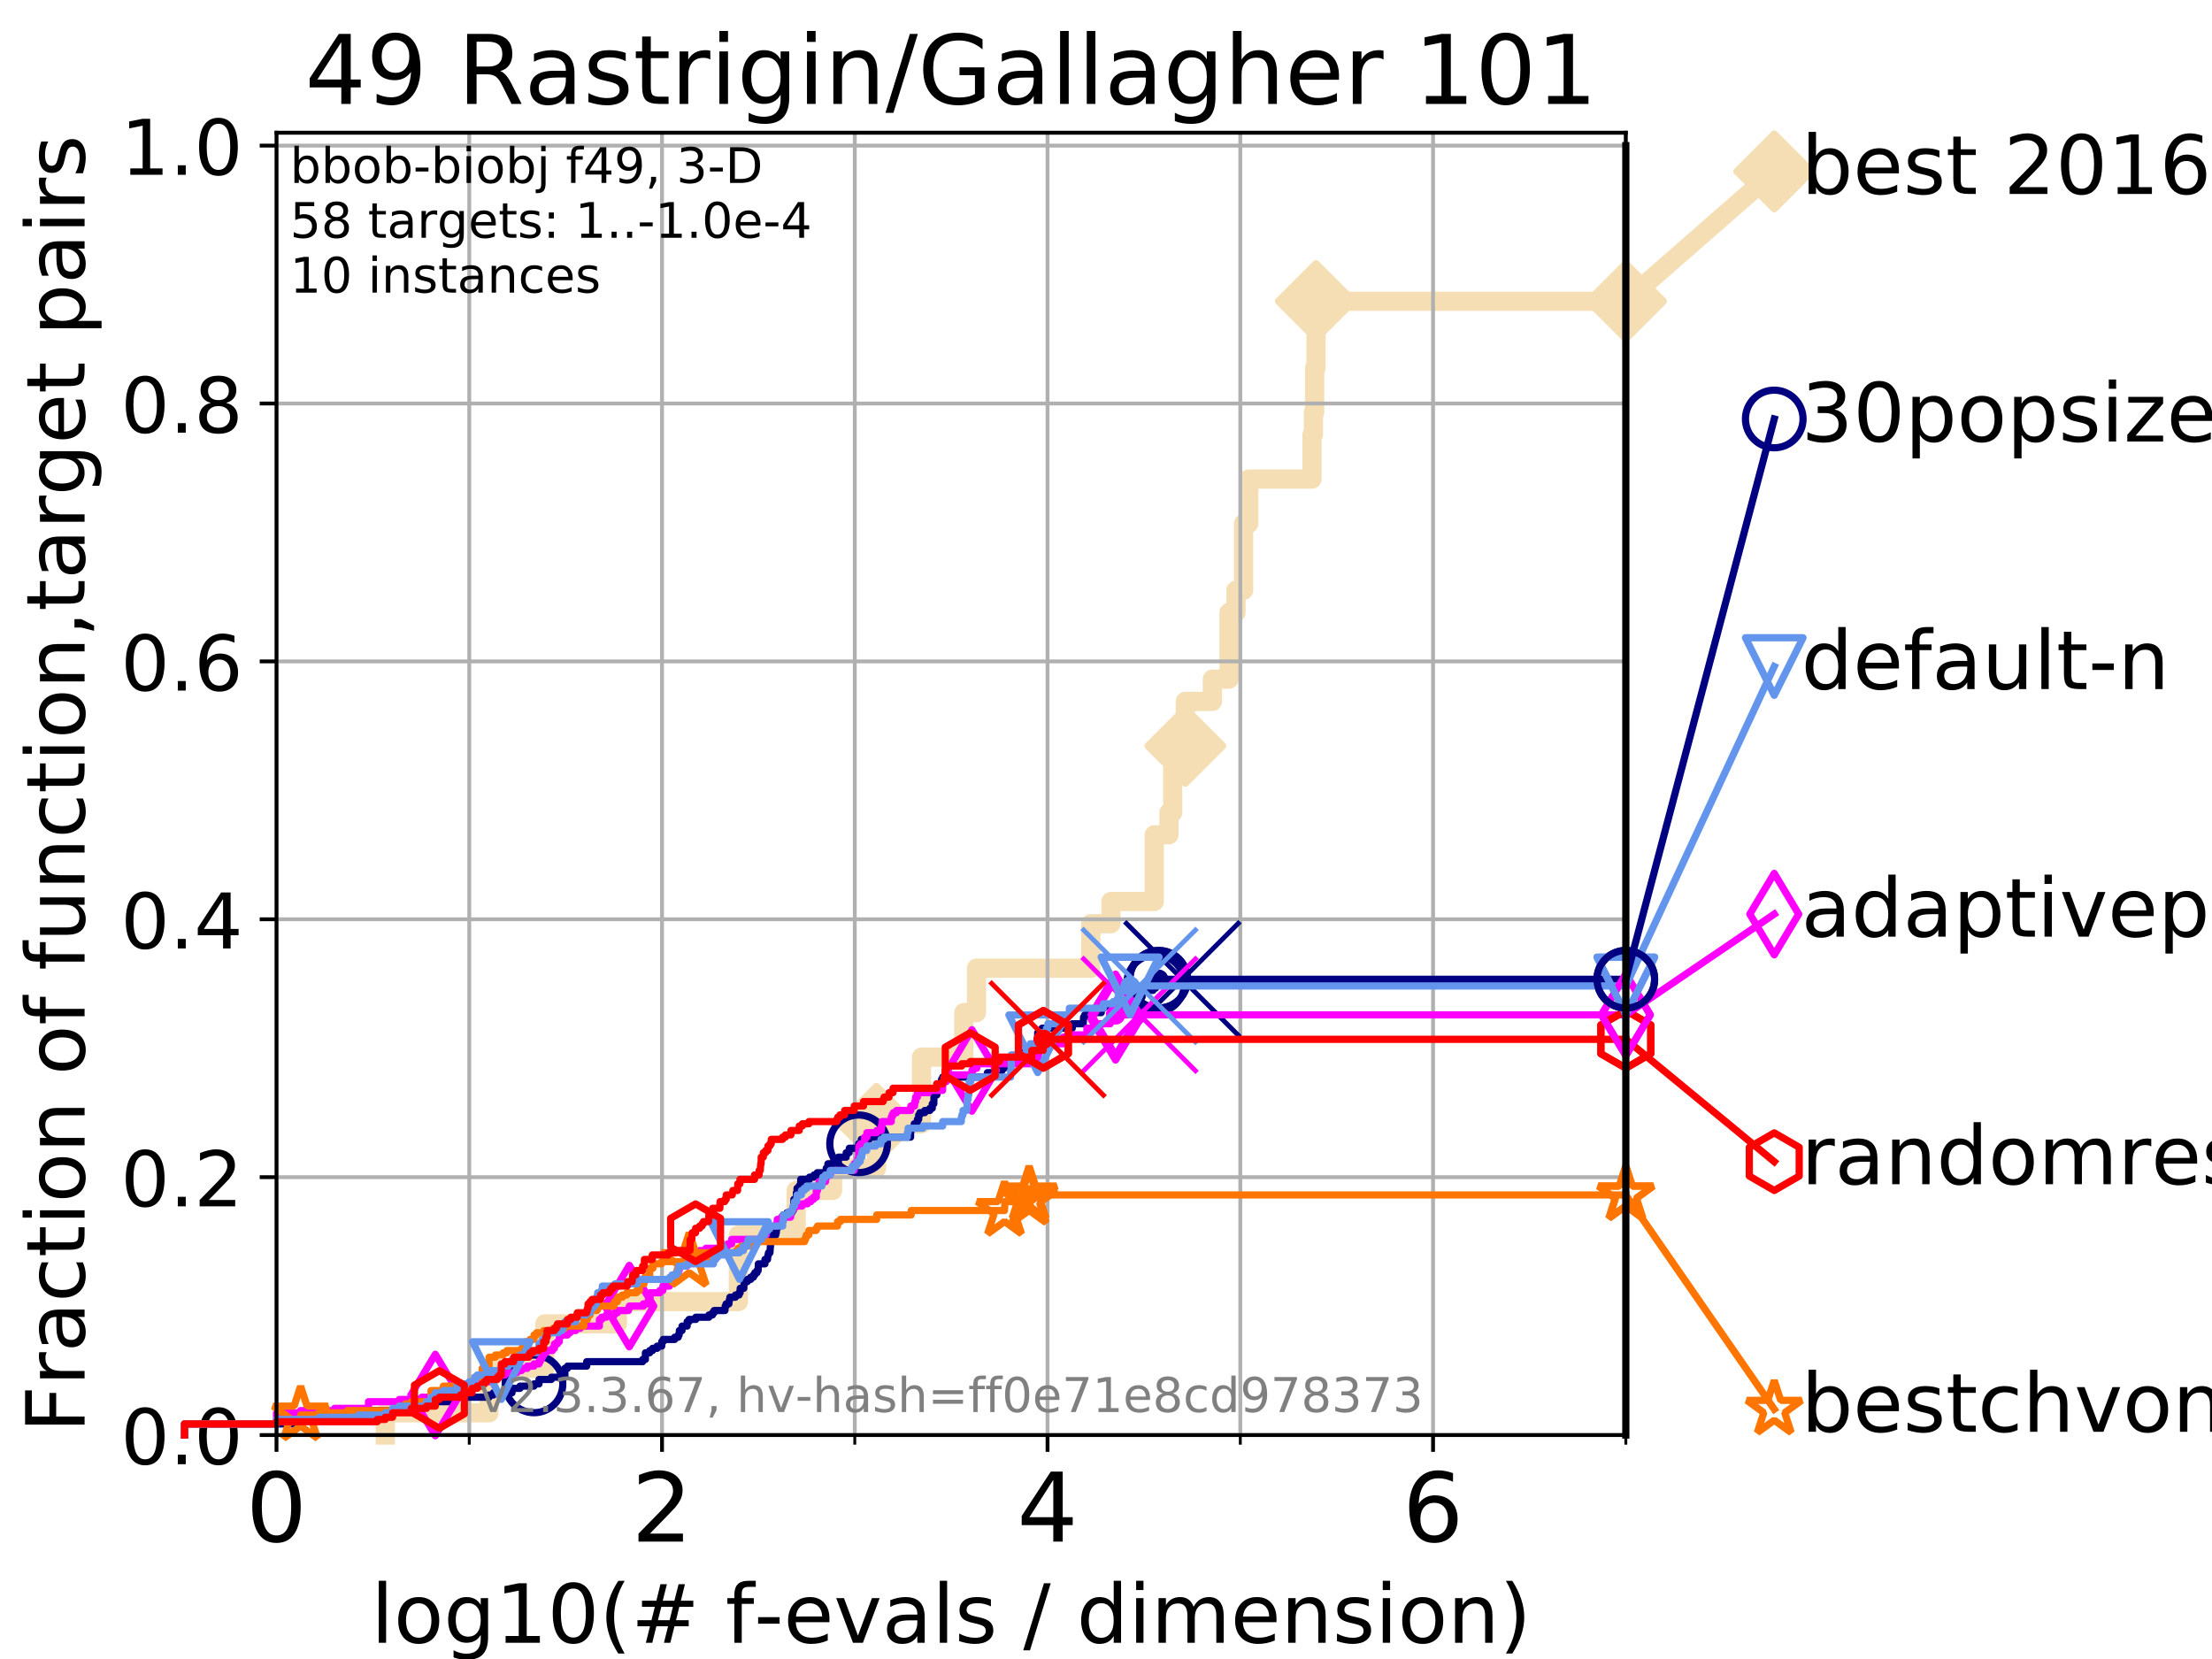 <?xml version="1.0" encoding="utf-8" standalone="no"?>
<!DOCTYPE svg PUBLIC "-//W3C//DTD SVG 1.1//EN"
  "http://www.w3.org/Graphics/SVG/1.1/DTD/svg11.dtd">
<!-- Created with matplotlib (https://matplotlib.org/) -->
<svg height="345.6pt" version="1.1" viewBox="0 0 460.8 345.6" width="460.8pt" xmlns="http://www.w3.org/2000/svg" xmlns:xlink="http://www.w3.org/1999/xlink">
 <defs>
  <style type="text/css">
*{stroke-linecap:butt;stroke-linejoin:round;}
  </style>
 </defs>
 <g id="figure_1">
  <g id="patch_1">
   <path d="M 0 345.6 
L 460.8 345.6 
L 460.8 0 
L 0 0 
z
" style="fill:#ffffff;"/>
  </g>
  <g id="axes_1">
   <g id="patch_2">
    <path d="M 57.6 298.944 
L 338.688 298.944 
L 338.688 27.648 
L 57.6 27.648 
z
" style="fill:#ffffff;"/>
   </g>
   <g id="line2d_1">
    <path d="M 80.259 298.944 
L 80.259 294.313 
L 101.878 294.313 
L 101.878 285.05 
L 113.501 285.05 
L 113.501 275.788 
L 128.611 275.788 
L 128.611 271.157 
L 153.82 271.157 
L 153.82 257.263 
L 165.85 257.263 
L 165.85 248.001 
L 173.448 248.001 
L 173.448 243.37 
L 182.592 243.37 
L 182.592 234.107 
L 191.972 234.107 
L 191.972 220.214 
L 200.783 220.214 
L 200.783 210.951 
L 203.419 210.951 
L 203.419 201.689 
L 227.239 201.689 
L 227.239 192.426 
L 231.427 192.426 
L 231.427 187.795 
L 240.46 187.795 
L 240.46 173.901 
L 243.509 173.901 
L 243.509 169.27 
L 244.29 169.27 
L 244.29 155.377 
L 246.926 155.377 
L 246.926 146.114 
L 252.559 146.114 
L 252.559 141.483 
L 256.032 141.483 
L 256.032 127.589 
L 257.478 127.589 
L 257.478 122.958 
L 259.063 122.958 
L 259.063 109.065 
L 260.139 109.065 
L 260.139 99.802 
L 273.317 99.802 
L 273.317 90.54 
L 273.611 90.54 
L 273.611 85.909 
L 273.864 85.909 
L 273.864 76.646 
L 274.15 76.646 
L 274.15 62.753 
L 338.688 62.753 
" style="fill:none;stroke:#f5deb3;stroke-linecap:square;stroke-width:4;"/>
   </g>
   <g id="line2d_2">
    <defs>
     <path d="M 0 7.778 
L 7.778 0 
L 0 -7.778 
L -7.778 0 
z
" id="m827455432f" style="stroke:#f5deb3;stroke-linejoin:miter;stroke-width:1.5;"/>
    </defs>
    <g>
     <use style="fill:#f5deb3;stroke:#f5deb3;stroke-linejoin:miter;stroke-width:1.5;" x="182.592" xlink:href="#m827455432f" y="234.107"/>
     <use style="fill:#f5deb3;stroke:#f5deb3;stroke-linejoin:miter;stroke-width:1.5;" x="246.926" xlink:href="#m827455432f" y="155.377"/>
     <use style="fill:#f5deb3;stroke:#f5deb3;stroke-linejoin:miter;stroke-width:1.5;" x="274.15" xlink:href="#m827455432f" y="62.753"/>
     <use style="fill:#f5deb3;stroke:#f5deb3;stroke-linejoin:miter;stroke-width:1.5;" x="274.15" xlink:href="#m827455432f" y="62.753"/>
     <use style="fill:#f5deb3;stroke:#f5deb3;stroke-linejoin:miter;stroke-width:1.5;" x="338.688" xlink:href="#m827455432f" y="62.753"/>
    </g>
   </g>
   <g id="line2d_3">
    <path style="fill:none;stroke:#f5deb3;stroke-linecap:square;stroke-width:4;"/>
    <g/>
   </g>
   <g id="line2d_4">
    <path d="M 338.688 62.753 
L 369.608 35.706 
" style="fill:none;stroke:#f5deb3;stroke-linecap:square;stroke-width:4;"/>
    <g>
     <use style="fill:#f5deb3;stroke:#f5deb3;stroke-linejoin:miter;stroke-width:1.5;" x="338.688" xlink:href="#m827455432f" y="62.753"/>
     <use style="fill:#f5deb3;stroke:#f5deb3;stroke-linejoin:miter;stroke-width:1.5;" x="369.608" xlink:href="#m827455432f" y="35.706"/>
    </g>
   </g>
   <g id="matplotlib.axis_1">
    <g id="xtick_1">
     <g id="line2d_5">
      <path clip-path="url(#p805a903c3e)" d="M 57.6 298.944 
L 57.6 27.648 
" style="fill:none;stroke:#b0b0b0;stroke-linecap:square;stroke-width:0.8;"/>
     </g>
     <g id="line2d_6">
      <defs>
       <path d="M 0 0 
L 0 3.5 
" id="m1f84922b5c" style="stroke:#000000;stroke-width:0.8;"/>
      </defs>
      <g>
       <use style="stroke:#000000;stroke-width:0.8;" x="57.6" xlink:href="#m1f84922b5c" y="298.944"/>
      </g>
     </g>
     <g id="text_1">
      <!-- 0 -->
      <defs>
       <path d="M 31.781 66.406 
Q 24.172 66.406 20.328 58.906 
Q 16.5 51.422 16.5 36.375 
Q 16.5 21.391 20.328 13.891 
Q 24.172 6.391 31.781 6.391 
Q 39.453 6.391 43.281 13.891 
Q 47.125 21.391 47.125 36.375 
Q 47.125 51.422 43.281 58.906 
Q 39.453 66.406 31.781 66.406 
z
M 31.781 74.219 
Q 44.047 74.219 50.516 64.516 
Q 56.984 54.828 56.984 36.375 
Q 56.984 17.969 50.516 8.266 
Q 44.047 -1.422 31.781 -1.422 
Q 19.531 -1.422 13.062 8.266 
Q 6.594 17.969 6.594 36.375 
Q 6.594 54.828 13.062 64.516 
Q 19.531 74.219 31.781 74.219 
z
" id="DejaVuSans-48"/>
      </defs>
      <g transform="translate(51.237 321.141)scale(0.2 -0.2)">
       <use xlink:href="#DejaVuSans-48"/>
      </g>
     </g>
    </g>
    <g id="xtick_2">
     <g id="line2d_7">
      <path clip-path="url(#p805a903c3e)" d="M 137.911 298.944 
L 137.911 27.648 
" style="fill:none;stroke:#b0b0b0;stroke-linecap:square;stroke-width:0.8;"/>
     </g>
     <g id="line2d_8">
      <g>
       <use style="stroke:#000000;stroke-width:0.8;" x="137.911" xlink:href="#m1f84922b5c" y="298.944"/>
      </g>
     </g>
     <g id="text_2">
      <!-- 2 -->
      <defs>
       <path d="M 19.188 8.297 
L 53.609 8.297 
L 53.609 0 
L 7.328 0 
L 7.328 8.297 
Q 12.938 14.109 22.625 23.891 
Q 32.328 33.688 34.812 36.531 
Q 39.547 41.844 41.422 45.531 
Q 43.312 49.219 43.312 52.781 
Q 43.312 58.594 39.234 62.25 
Q 35.156 65.922 28.609 65.922 
Q 23.969 65.922 18.812 64.312 
Q 13.672 62.703 7.812 59.422 
L 7.812 69.391 
Q 13.766 71.781 18.938 73 
Q 24.125 74.219 28.422 74.219 
Q 39.75 74.219 46.484 68.547 
Q 53.219 62.891 53.219 53.422 
Q 53.219 48.922 51.531 44.891 
Q 49.859 40.875 45.406 35.406 
Q 44.188 33.984 37.641 27.219 
Q 31.109 20.453 19.188 8.297 
z
" id="DejaVuSans-50"/>
      </defs>
      <g transform="translate(131.548 321.141)scale(0.2 -0.2)">
       <use xlink:href="#DejaVuSans-50"/>
      </g>
     </g>
    </g>
    <g id="xtick_3">
     <g id="line2d_9">
      <path clip-path="url(#p805a903c3e)" d="M 218.222 298.944 
L 218.222 27.648 
" style="fill:none;stroke:#b0b0b0;stroke-linecap:square;stroke-width:0.8;"/>
     </g>
     <g id="line2d_10">
      <g>
       <use style="stroke:#000000;stroke-width:0.8;" x="218.222" xlink:href="#m1f84922b5c" y="298.944"/>
      </g>
     </g>
     <g id="text_3">
      <!-- 4 -->
      <defs>
       <path d="M 37.797 64.312 
L 12.891 25.391 
L 37.797 25.391 
z
M 35.203 72.906 
L 47.609 72.906 
L 47.609 25.391 
L 58.016 25.391 
L 58.016 17.188 
L 47.609 17.188 
L 47.609 0 
L 37.797 0 
L 37.797 17.188 
L 4.891 17.188 
L 4.891 26.703 
z
" id="DejaVuSans-52"/>
      </defs>
      <g transform="translate(211.859 321.141)scale(0.2 -0.2)">
       <use xlink:href="#DejaVuSans-52"/>
      </g>
     </g>
    </g>
    <g id="xtick_4">
     <g id="line2d_11">
      <path clip-path="url(#p805a903c3e)" d="M 298.533 298.944 
L 298.533 27.648 
" style="fill:none;stroke:#b0b0b0;stroke-linecap:square;stroke-width:0.8;"/>
     </g>
     <g id="line2d_12">
      <g>
       <use style="stroke:#000000;stroke-width:0.8;" x="298.533" xlink:href="#m1f84922b5c" y="298.944"/>
      </g>
     </g>
     <g id="text_4">
      <!-- 6 -->
      <defs>
       <path d="M 33.016 40.375 
Q 26.375 40.375 22.484 35.828 
Q 18.609 31.297 18.609 23.391 
Q 18.609 15.531 22.484 10.953 
Q 26.375 6.391 33.016 6.391 
Q 39.656 6.391 43.531 10.953 
Q 47.406 15.531 47.406 23.391 
Q 47.406 31.297 43.531 35.828 
Q 39.656 40.375 33.016 40.375 
z
M 52.594 71.297 
L 52.594 62.312 
Q 48.875 64.062 45.094 64.984 
Q 41.312 65.922 37.594 65.922 
Q 27.828 65.922 22.672 59.328 
Q 17.531 52.734 16.797 39.406 
Q 19.672 43.656 24.016 45.922 
Q 28.375 48.188 33.594 48.188 
Q 44.578 48.188 50.953 41.516 
Q 57.328 34.859 57.328 23.391 
Q 57.328 12.156 50.688 5.359 
Q 44.047 -1.422 33.016 -1.422 
Q 20.359 -1.422 13.672 8.266 
Q 6.984 17.969 6.984 36.375 
Q 6.984 53.656 15.188 63.938 
Q 23.391 74.219 37.203 74.219 
Q 40.922 74.219 44.703 73.484 
Q 48.484 72.75 52.594 71.297 
z
" id="DejaVuSans-54"/>
      </defs>
      <g transform="translate(292.17 321.141)scale(0.2 -0.2)">
       <use xlink:href="#DejaVuSans-54"/>
      </g>
     </g>
    </g>
    <g id="xtick_5">
     <g id="line2d_13">
      <path clip-path="url(#p805a903c3e)" d="M 97.755 298.944 
L 97.755 27.648 
" style="fill:none;stroke:#b0b0b0;stroke-linecap:square;stroke-width:0.8;"/>
     </g>
     <g id="line2d_14">
      <defs>
       <path d="M 0 0 
L 0 2 
" id="m6b88bc3b67" style="stroke:#000000;stroke-width:0.6;"/>
      </defs>
      <g>
       <use style="stroke:#000000;stroke-width:0.6;" x="97.755" xlink:href="#m6b88bc3b67" y="298.944"/>
      </g>
     </g>
    </g>
    <g id="xtick_6">
     <g id="line2d_15">
      <path clip-path="url(#p805a903c3e)" d="M 178.066 298.944 
L 178.066 27.648 
" style="fill:none;stroke:#b0b0b0;stroke-linecap:square;stroke-width:0.8;"/>
     </g>
     <g id="line2d_16">
      <g>
       <use style="stroke:#000000;stroke-width:0.6;" x="178.066" xlink:href="#m6b88bc3b67" y="298.944"/>
      </g>
     </g>
    </g>
    <g id="xtick_7">
     <g id="line2d_17">
      <path clip-path="url(#p805a903c3e)" d="M 258.377 298.944 
L 258.377 27.648 
" style="fill:none;stroke:#b0b0b0;stroke-linecap:square;stroke-width:0.8;"/>
     </g>
     <g id="line2d_18">
      <g>
       <use style="stroke:#000000;stroke-width:0.6;" x="258.377" xlink:href="#m6b88bc3b67" y="298.944"/>
      </g>
     </g>
    </g>
    <g id="xtick_8">
     <g id="line2d_19">
      <path clip-path="url(#p805a903c3e)" d="M 338.688 298.944 
L 338.688 27.648 
" style="fill:none;stroke:#b0b0b0;stroke-linecap:square;stroke-width:0.8;"/>
     </g>
     <g id="line2d_20">
      <g>
       <use style="stroke:#000000;stroke-width:0.6;" x="338.688" xlink:href="#m6b88bc3b67" y="298.944"/>
      </g>
     </g>
    </g>
    <g id="text_5">
     <!-- log10(# f-evals / dimension) -->
     <defs>
      <path d="M 9.422 75.984 
L 18.406 75.984 
L 18.406 0 
L 9.422 0 
z
" id="DejaVuSans-108"/>
      <path d="M 30.609 48.391 
Q 23.391 48.391 19.188 42.75 
Q 14.984 37.109 14.984 27.297 
Q 14.984 17.484 19.156 11.844 
Q 23.344 6.203 30.609 6.203 
Q 37.797 6.203 41.984 11.859 
Q 46.188 17.531 46.188 27.297 
Q 46.188 37.016 41.984 42.703 
Q 37.797 48.391 30.609 48.391 
z
M 30.609 56 
Q 42.328 56 49.016 48.375 
Q 55.719 40.766 55.719 27.297 
Q 55.719 13.875 49.016 6.219 
Q 42.328 -1.422 30.609 -1.422 
Q 18.844 -1.422 12.172 6.219 
Q 5.516 13.875 5.516 27.297 
Q 5.516 40.766 12.172 48.375 
Q 18.844 56 30.609 56 
z
" id="DejaVuSans-111"/>
      <path d="M 45.406 27.984 
Q 45.406 37.75 41.375 43.109 
Q 37.359 48.484 30.078 48.484 
Q 22.859 48.484 18.828 43.109 
Q 14.797 37.75 14.797 27.984 
Q 14.797 18.266 18.828 12.891 
Q 22.859 7.516 30.078 7.516 
Q 37.359 7.516 41.375 12.891 
Q 45.406 18.266 45.406 27.984 
z
M 54.391 6.781 
Q 54.391 -7.172 48.188 -13.984 
Q 42 -20.797 29.203 -20.797 
Q 24.469 -20.797 20.266 -20.094 
Q 16.062 -19.391 12.109 -17.922 
L 12.109 -9.188 
Q 16.062 -11.328 19.922 -12.344 
Q 23.781 -13.375 27.781 -13.375 
Q 36.625 -13.375 41.016 -8.766 
Q 45.406 -4.156 45.406 5.172 
L 45.406 9.625 
Q 42.625 4.781 38.281 2.391 
Q 33.938 0 27.875 0 
Q 17.828 0 11.672 7.656 
Q 5.516 15.328 5.516 27.984 
Q 5.516 40.672 11.672 48.328 
Q 17.828 56 27.875 56 
Q 33.938 56 38.281 53.609 
Q 42.625 51.219 45.406 46.391 
L 45.406 54.688 
L 54.391 54.688 
z
" id="DejaVuSans-103"/>
      <path d="M 12.406 8.297 
L 28.516 8.297 
L 28.516 63.922 
L 10.984 60.406 
L 10.984 69.391 
L 28.422 72.906 
L 38.281 72.906 
L 38.281 8.297 
L 54.391 8.297 
L 54.391 0 
L 12.406 0 
z
" id="DejaVuSans-49"/>
      <path d="M 31 75.875 
Q 24.469 64.656 21.281 53.656 
Q 18.109 42.672 18.109 31.391 
Q 18.109 20.125 21.312 9.062 
Q 24.516 -2 31 -13.188 
L 23.188 -13.188 
Q 15.875 -1.703 12.234 9.375 
Q 8.594 20.453 8.594 31.391 
Q 8.594 42.281 12.203 53.312 
Q 15.828 64.359 23.188 75.875 
z
" id="DejaVuSans-40"/>
      <path d="M 51.125 44 
L 36.922 44 
L 32.812 27.688 
L 47.125 27.688 
z
M 43.797 71.781 
L 38.719 51.516 
L 52.984 51.516 
L 58.109 71.781 
L 65.922 71.781 
L 60.891 51.516 
L 76.125 51.516 
L 76.125 44 
L 58.984 44 
L 54.984 27.688 
L 70.516 27.688 
L 70.516 20.219 
L 53.078 20.219 
L 48 0 
L 40.188 0 
L 45.219 20.219 
L 30.906 20.219 
L 25.875 0 
L 18.016 0 
L 23.094 20.219 
L 7.719 20.219 
L 7.719 27.688 
L 24.906 27.688 
L 29 44 
L 13.281 44 
L 13.281 51.516 
L 30.906 51.516 
L 35.891 71.781 
z
" id="DejaVuSans-35"/>
      <path id="DejaVuSans-32"/>
      <path d="M 37.109 75.984 
L 37.109 68.5 
L 28.516 68.5 
Q 23.688 68.5 21.797 66.547 
Q 19.922 64.594 19.922 59.516 
L 19.922 54.688 
L 34.719 54.688 
L 34.719 47.703 
L 19.922 47.703 
L 19.922 0 
L 10.891 0 
L 10.891 47.703 
L 2.297 47.703 
L 2.297 54.688 
L 10.891 54.688 
L 10.891 58.5 
Q 10.891 67.625 15.141 71.797 
Q 19.391 75.984 28.609 75.984 
z
" id="DejaVuSans-102"/>
      <path d="M 4.891 31.391 
L 31.203 31.391 
L 31.203 23.391 
L 4.891 23.391 
z
" id="DejaVuSans-45"/>
      <path d="M 56.203 29.594 
L 56.203 25.203 
L 14.891 25.203 
Q 15.484 15.922 20.484 11.062 
Q 25.484 6.203 34.422 6.203 
Q 39.594 6.203 44.453 7.469 
Q 49.312 8.734 54.109 11.281 
L 54.109 2.781 
Q 49.266 0.734 44.188 -0.344 
Q 39.109 -1.422 33.891 -1.422 
Q 20.797 -1.422 13.156 6.188 
Q 5.516 13.812 5.516 26.812 
Q 5.516 40.234 12.766 48.109 
Q 20.016 56 32.328 56 
Q 43.359 56 49.781 48.891 
Q 56.203 41.797 56.203 29.594 
z
M 47.219 32.234 
Q 47.125 39.594 43.094 43.984 
Q 39.062 48.391 32.422 48.391 
Q 24.906 48.391 20.391 44.141 
Q 15.875 39.891 15.188 32.172 
z
" id="DejaVuSans-101"/>
      <path d="M 2.984 54.688 
L 12.5 54.688 
L 29.594 8.797 
L 46.688 54.688 
L 56.203 54.688 
L 35.688 0 
L 23.484 0 
z
" id="DejaVuSans-118"/>
      <path d="M 34.281 27.484 
Q 23.391 27.484 19.188 25 
Q 14.984 22.516 14.984 16.5 
Q 14.984 11.719 18.141 8.906 
Q 21.297 6.109 26.703 6.109 
Q 34.188 6.109 38.703 11.406 
Q 43.219 16.703 43.219 25.484 
L 43.219 27.484 
z
M 52.203 31.203 
L 52.203 0 
L 43.219 0 
L 43.219 8.297 
Q 40.141 3.328 35.547 0.953 
Q 30.953 -1.422 24.312 -1.422 
Q 15.922 -1.422 10.953 3.297 
Q 6 8.016 6 15.922 
Q 6 25.141 12.172 29.828 
Q 18.359 34.516 30.609 34.516 
L 43.219 34.516 
L 43.219 35.406 
Q 43.219 41.609 39.141 45 
Q 35.062 48.391 27.688 48.391 
Q 23 48.391 18.547 47.266 
Q 14.109 46.141 10.016 43.891 
L 10.016 52.203 
Q 14.938 54.109 19.578 55.047 
Q 24.219 56 28.609 56 
Q 40.484 56 46.344 49.844 
Q 52.203 43.703 52.203 31.203 
z
" id="DejaVuSans-97"/>
      <path d="M 44.281 53.078 
L 44.281 44.578 
Q 40.484 46.531 36.375 47.5 
Q 32.281 48.484 27.875 48.484 
Q 21.188 48.484 17.844 46.438 
Q 14.5 44.391 14.5 40.281 
Q 14.5 37.156 16.891 35.375 
Q 19.281 33.594 26.516 31.984 
L 29.594 31.297 
Q 39.156 29.25 43.188 25.516 
Q 47.219 21.781 47.219 15.094 
Q 47.219 7.469 41.188 3.016 
Q 35.156 -1.422 24.609 -1.422 
Q 20.219 -1.422 15.453 -0.562 
Q 10.688 0.297 5.422 2 
L 5.422 11.281 
Q 10.406 8.688 15.234 7.391 
Q 20.062 6.109 24.812 6.109 
Q 31.156 6.109 34.562 8.281 
Q 37.984 10.453 37.984 14.406 
Q 37.984 18.062 35.516 20.016 
Q 33.062 21.969 24.703 23.781 
L 21.578 24.516 
Q 13.234 26.266 9.516 29.906 
Q 5.812 33.547 5.812 39.891 
Q 5.812 47.609 11.281 51.797 
Q 16.75 56 26.812 56 
Q 31.781 56 36.172 55.266 
Q 40.578 54.547 44.281 53.078 
z
" id="DejaVuSans-115"/>
      <path d="M 25.391 72.906 
L 33.688 72.906 
L 8.297 -9.281 
L 0 -9.281 
z
" id="DejaVuSans-47"/>
      <path d="M 45.406 46.391 
L 45.406 75.984 
L 54.391 75.984 
L 54.391 0 
L 45.406 0 
L 45.406 8.203 
Q 42.578 3.328 38.25 0.953 
Q 33.938 -1.422 27.875 -1.422 
Q 17.969 -1.422 11.734 6.484 
Q 5.516 14.406 5.516 27.297 
Q 5.516 40.188 11.734 48.094 
Q 17.969 56 27.875 56 
Q 33.938 56 38.25 53.625 
Q 42.578 51.266 45.406 46.391 
z
M 14.797 27.297 
Q 14.797 17.391 18.875 11.75 
Q 22.953 6.109 30.078 6.109 
Q 37.203 6.109 41.297 11.75 
Q 45.406 17.391 45.406 27.297 
Q 45.406 37.203 41.297 42.844 
Q 37.203 48.484 30.078 48.484 
Q 22.953 48.484 18.875 42.844 
Q 14.797 37.203 14.797 27.297 
z
" id="DejaVuSans-100"/>
      <path d="M 9.422 54.688 
L 18.406 54.688 
L 18.406 0 
L 9.422 0 
z
M 9.422 75.984 
L 18.406 75.984 
L 18.406 64.594 
L 9.422 64.594 
z
" id="DejaVuSans-105"/>
      <path d="M 52 44.188 
Q 55.375 50.25 60.062 53.125 
Q 64.75 56 71.094 56 
Q 79.641 56 84.281 50.016 
Q 88.922 44.047 88.922 33.016 
L 88.922 0 
L 79.891 0 
L 79.891 32.719 
Q 79.891 40.578 77.094 44.375 
Q 74.312 48.188 68.609 48.188 
Q 61.625 48.188 57.562 43.547 
Q 53.516 38.922 53.516 30.906 
L 53.516 0 
L 44.484 0 
L 44.484 32.719 
Q 44.484 40.625 41.703 44.406 
Q 38.922 48.188 33.109 48.188 
Q 26.219 48.188 22.156 43.531 
Q 18.109 38.875 18.109 30.906 
L 18.109 0 
L 9.078 0 
L 9.078 54.688 
L 18.109 54.688 
L 18.109 46.188 
Q 21.188 51.219 25.484 53.609 
Q 29.781 56 35.688 56 
Q 41.656 56 45.828 52.969 
Q 50 49.953 52 44.188 
z
" id="DejaVuSans-109"/>
      <path d="M 54.891 33.016 
L 54.891 0 
L 45.906 0 
L 45.906 32.719 
Q 45.906 40.484 42.875 44.328 
Q 39.844 48.188 33.797 48.188 
Q 26.516 48.188 22.312 43.547 
Q 18.109 38.922 18.109 30.906 
L 18.109 0 
L 9.078 0 
L 9.078 54.688 
L 18.109 54.688 
L 18.109 46.188 
Q 21.344 51.125 25.703 53.562 
Q 30.078 56 35.797 56 
Q 45.219 56 50.047 50.172 
Q 54.891 44.344 54.891 33.016 
z
" id="DejaVuSans-110"/>
      <path d="M 8.016 75.875 
L 15.828 75.875 
Q 23.141 64.359 26.781 53.312 
Q 30.422 42.281 30.422 31.391 
Q 30.422 20.453 26.781 9.375 
Q 23.141 -1.703 15.828 -13.188 
L 8.016 -13.188 
Q 14.5 -2 17.703 9.062 
Q 20.906 20.125 20.906 31.391 
Q 20.906 42.672 17.703 53.656 
Q 14.5 64.656 8.016 75.875 
z
" id="DejaVuSans-41"/>
     </defs>
     <g transform="translate(77.303 342.218)scale(0.17 -0.17)">
      <use xlink:href="#DejaVuSans-108"/>
      <use x="27.783" xlink:href="#DejaVuSans-111"/>
      <use x="88.965" xlink:href="#DejaVuSans-103"/>
      <use x="152.441" xlink:href="#DejaVuSans-49"/>
      <use x="216.064" xlink:href="#DejaVuSans-48"/>
      <use x="279.688" xlink:href="#DejaVuSans-40"/>
      <use x="318.701" xlink:href="#DejaVuSans-35"/>
      <use x="402.49" xlink:href="#DejaVuSans-32"/>
      <use x="434.277" xlink:href="#DejaVuSans-102"/>
      <use x="469.404" xlink:href="#DejaVuSans-45"/>
      <use x="505.488" xlink:href="#DejaVuSans-101"/>
      <use x="567.012" xlink:href="#DejaVuSans-118"/>
      <use x="626.191" xlink:href="#DejaVuSans-97"/>
      <use x="687.471" xlink:href="#DejaVuSans-108"/>
      <use x="715.254" xlink:href="#DejaVuSans-115"/>
      <use x="767.354" xlink:href="#DejaVuSans-32"/>
      <use x="799.141" xlink:href="#DejaVuSans-47"/>
      <use x="832.832" xlink:href="#DejaVuSans-32"/>
      <use x="864.619" xlink:href="#DejaVuSans-100"/>
      <use x="928.096" xlink:href="#DejaVuSans-105"/>
      <use x="955.879" xlink:href="#DejaVuSans-109"/>
      <use x="1053.291" xlink:href="#DejaVuSans-101"/>
      <use x="1114.814" xlink:href="#DejaVuSans-110"/>
      <use x="1178.193" xlink:href="#DejaVuSans-115"/>
      <use x="1230.293" xlink:href="#DejaVuSans-105"/>
      <use x="1258.076" xlink:href="#DejaVuSans-111"/>
      <use x="1319.258" xlink:href="#DejaVuSans-110"/>
      <use x="1382.637" xlink:href="#DejaVuSans-41"/>
     </g>
    </g>
   </g>
   <g id="matplotlib.axis_2">
    <g id="ytick_1">
     <g id="line2d_21">
      <path clip-path="url(#p805a903c3e)" d="M 57.6 298.944 
L 338.688 298.944 
" style="fill:none;stroke:#b0b0b0;stroke-linecap:square;stroke-width:0.8;"/>
     </g>
     <g id="line2d_22">
      <defs>
       <path d="M 0 0 
L -3.5 0 
" id="m516a278610" style="stroke:#000000;stroke-width:0.8;"/>
      </defs>
      <g>
       <use style="stroke:#000000;stroke-width:0.8;" x="57.6" xlink:href="#m516a278610" y="298.944"/>
      </g>
     </g>
     <g id="text_6">
      <!-- 0.0 -->
      <defs>
       <path d="M 10.688 12.406 
L 21 12.406 
L 21 0 
L 10.688 0 
z
" id="DejaVuSans-46"/>
      </defs>
      <g transform="translate(25.155 305.023)scale(0.16 -0.16)">
       <use xlink:href="#DejaVuSans-48"/>
       <use x="63.623" xlink:href="#DejaVuSans-46"/>
       <use x="95.41" xlink:href="#DejaVuSans-48"/>
      </g>
     </g>
    </g>
    <g id="ytick_2">
     <g id="line2d_23">
      <path clip-path="url(#p805a903c3e)" d="M 57.6 245.222 
L 338.688 245.222 
" style="fill:none;stroke:#b0b0b0;stroke-linecap:square;stroke-width:0.8;"/>
     </g>
     <g id="line2d_24">
      <g>
       <use style="stroke:#000000;stroke-width:0.8;" x="57.6" xlink:href="#m516a278610" y="245.222"/>
      </g>
     </g>
     <g id="text_7">
      <!-- 0.2 -->
      <g transform="translate(25.155 251.301)scale(0.16 -0.16)">
       <use xlink:href="#DejaVuSans-48"/>
       <use x="63.623" xlink:href="#DejaVuSans-46"/>
       <use x="95.41" xlink:href="#DejaVuSans-50"/>
      </g>
     </g>
    </g>
    <g id="ytick_3">
     <g id="line2d_25">
      <path clip-path="url(#p805a903c3e)" d="M 57.6 191.5 
L 338.688 191.5 
" style="fill:none;stroke:#b0b0b0;stroke-linecap:square;stroke-width:0.8;"/>
     </g>
     <g id="line2d_26">
      <g>
       <use style="stroke:#000000;stroke-width:0.8;" x="57.6" xlink:href="#m516a278610" y="191.5"/>
      </g>
     </g>
     <g id="text_8">
      <!-- 0.4 -->
      <g transform="translate(25.155 197.579)scale(0.16 -0.16)">
       <use xlink:href="#DejaVuSans-48"/>
       <use x="63.623" xlink:href="#DejaVuSans-46"/>
       <use x="95.41" xlink:href="#DejaVuSans-52"/>
      </g>
     </g>
    </g>
    <g id="ytick_4">
     <g id="line2d_27">
      <path clip-path="url(#p805a903c3e)" d="M 57.6 137.778 
L 338.688 137.778 
" style="fill:none;stroke:#b0b0b0;stroke-linecap:square;stroke-width:0.8;"/>
     </g>
     <g id="line2d_28">
      <g>
       <use style="stroke:#000000;stroke-width:0.8;" x="57.6" xlink:href="#m516a278610" y="137.778"/>
      </g>
     </g>
     <g id="text_9">
      <!-- 0.6 -->
      <g transform="translate(25.155 143.857)scale(0.16 -0.16)">
       <use xlink:href="#DejaVuSans-48"/>
       <use x="63.623" xlink:href="#DejaVuSans-46"/>
       <use x="95.41" xlink:href="#DejaVuSans-54"/>
      </g>
     </g>
    </g>
    <g id="ytick_5">
     <g id="line2d_29">
      <path clip-path="url(#p805a903c3e)" d="M 57.6 84.056 
L 338.688 84.056 
" style="fill:none;stroke:#b0b0b0;stroke-linecap:square;stroke-width:0.8;"/>
     </g>
     <g id="line2d_30">
      <g>
       <use style="stroke:#000000;stroke-width:0.8;" x="57.6" xlink:href="#m516a278610" y="84.056"/>
      </g>
     </g>
     <g id="text_10">
      <!-- 0.8 -->
      <defs>
       <path d="M 31.781 34.625 
Q 24.75 34.625 20.719 30.859 
Q 16.703 27.094 16.703 20.516 
Q 16.703 13.922 20.719 10.156 
Q 24.75 6.391 31.781 6.391 
Q 38.812 6.391 42.859 10.172 
Q 46.922 13.969 46.922 20.516 
Q 46.922 27.094 42.891 30.859 
Q 38.875 34.625 31.781 34.625 
z
M 21.922 38.812 
Q 15.578 40.375 12.031 44.719 
Q 8.5 49.078 8.5 55.328 
Q 8.5 64.062 14.719 69.141 
Q 20.953 74.219 31.781 74.219 
Q 42.672 74.219 48.875 69.141 
Q 55.078 64.062 55.078 55.328 
Q 55.078 49.078 51.531 44.719 
Q 48 40.375 41.703 38.812 
Q 48.828 37.156 52.797 32.312 
Q 56.781 27.484 56.781 20.516 
Q 56.781 9.906 50.312 4.234 
Q 43.844 -1.422 31.781 -1.422 
Q 19.734 -1.422 13.25 4.234 
Q 6.781 9.906 6.781 20.516 
Q 6.781 27.484 10.781 32.312 
Q 14.797 37.156 21.922 38.812 
z
M 18.312 54.391 
Q 18.312 48.734 21.844 45.562 
Q 25.391 42.391 31.781 42.391 
Q 38.141 42.391 41.719 45.562 
Q 45.312 48.734 45.312 54.391 
Q 45.312 60.062 41.719 63.234 
Q 38.141 66.406 31.781 66.406 
Q 25.391 66.406 21.844 63.234 
Q 18.312 60.062 18.312 54.391 
z
" id="DejaVuSans-56"/>
      </defs>
      <g transform="translate(25.155 90.135)scale(0.16 -0.16)">
       <use xlink:href="#DejaVuSans-48"/>
       <use x="63.623" xlink:href="#DejaVuSans-46"/>
       <use x="95.41" xlink:href="#DejaVuSans-56"/>
      </g>
     </g>
    </g>
    <g id="ytick_6">
     <g id="line2d_31">
      <path clip-path="url(#p805a903c3e)" d="M 57.6 30.334 
L 338.688 30.334 
" style="fill:none;stroke:#b0b0b0;stroke-linecap:square;stroke-width:0.8;"/>
     </g>
     <g id="line2d_32">
      <g>
       <use style="stroke:#000000;stroke-width:0.8;" x="57.6" xlink:href="#m516a278610" y="30.334"/>
      </g>
     </g>
     <g id="text_11">
      <!-- 1.0 -->
      <g transform="translate(25.155 36.413)scale(0.16 -0.16)">
       <use xlink:href="#DejaVuSans-49"/>
       <use x="63.623" xlink:href="#DejaVuSans-46"/>
       <use x="95.41" xlink:href="#DejaVuSans-48"/>
      </g>
     </g>
    </g>
    <g id="text_12">
     <!-- Fraction of function,target pairs -->
     <defs>
      <path d="M 9.812 72.906 
L 51.703 72.906 
L 51.703 64.594 
L 19.672 64.594 
L 19.672 43.109 
L 48.578 43.109 
L 48.578 34.812 
L 19.672 34.812 
L 19.672 0 
L 9.812 0 
z
" id="DejaVuSans-70"/>
      <path d="M 41.109 46.297 
Q 39.594 47.172 37.812 47.578 
Q 36.031 48 33.891 48 
Q 26.266 48 22.188 43.047 
Q 18.109 38.094 18.109 28.812 
L 18.109 0 
L 9.078 0 
L 9.078 54.688 
L 18.109 54.688 
L 18.109 46.188 
Q 20.953 51.172 25.484 53.578 
Q 30.031 56 36.531 56 
Q 37.453 56 38.578 55.875 
Q 39.703 55.766 41.062 55.516 
z
" id="DejaVuSans-114"/>
      <path d="M 48.781 52.594 
L 48.781 44.188 
Q 44.969 46.297 41.141 47.344 
Q 37.312 48.391 33.406 48.391 
Q 24.656 48.391 19.812 42.844 
Q 14.984 37.312 14.984 27.297 
Q 14.984 17.281 19.812 11.734 
Q 24.656 6.203 33.406 6.203 
Q 37.312 6.203 41.141 7.25 
Q 44.969 8.297 48.781 10.406 
L 48.781 2.094 
Q 45.016 0.344 40.984 -0.531 
Q 36.969 -1.422 32.422 -1.422 
Q 20.062 -1.422 12.781 6.344 
Q 5.516 14.109 5.516 27.297 
Q 5.516 40.672 12.859 48.328 
Q 20.219 56 33.016 56 
Q 37.156 56 41.109 55.141 
Q 45.062 54.297 48.781 52.594 
z
" id="DejaVuSans-99"/>
      <path d="M 18.312 70.219 
L 18.312 54.688 
L 36.812 54.688 
L 36.812 47.703 
L 18.312 47.703 
L 18.312 18.016 
Q 18.312 11.328 20.141 9.422 
Q 21.969 7.516 27.594 7.516 
L 36.812 7.516 
L 36.812 0 
L 27.594 0 
Q 17.188 0 13.234 3.875 
Q 9.281 7.766 9.281 18.016 
L 9.281 47.703 
L 2.688 47.703 
L 2.688 54.688 
L 9.281 54.688 
L 9.281 70.219 
z
" id="DejaVuSans-116"/>
      <path d="M 8.5 21.578 
L 8.5 54.688 
L 17.484 54.688 
L 17.484 21.922 
Q 17.484 14.156 20.5 10.266 
Q 23.531 6.391 29.594 6.391 
Q 36.859 6.391 41.078 11.031 
Q 45.312 15.672 45.312 23.688 
L 45.312 54.688 
L 54.297 54.688 
L 54.297 0 
L 45.312 0 
L 45.312 8.406 
Q 42.047 3.422 37.719 1 
Q 33.406 -1.422 27.688 -1.422 
Q 18.266 -1.422 13.375 4.438 
Q 8.5 10.297 8.5 21.578 
z
M 31.109 56 
z
" id="DejaVuSans-117"/>
      <path d="M 11.719 12.406 
L 22.016 12.406 
L 22.016 4 
L 14.016 -11.625 
L 7.719 -11.625 
L 11.719 4 
z
" id="DejaVuSans-44"/>
      <path d="M 18.109 8.203 
L 18.109 -20.797 
L 9.078 -20.797 
L 9.078 54.688 
L 18.109 54.688 
L 18.109 46.391 
Q 20.953 51.266 25.266 53.625 
Q 29.594 56 35.594 56 
Q 45.562 56 51.781 48.094 
Q 58.016 40.188 58.016 27.297 
Q 58.016 14.406 51.781 6.484 
Q 45.562 -1.422 35.594 -1.422 
Q 29.594 -1.422 25.266 0.953 
Q 20.953 3.328 18.109 8.203 
z
M 48.688 27.297 
Q 48.688 37.203 44.609 42.844 
Q 40.531 48.484 33.406 48.484 
Q 26.266 48.484 22.188 42.844 
Q 18.109 37.203 18.109 27.297 
Q 18.109 17.391 22.188 11.75 
Q 26.266 6.109 33.406 6.109 
Q 40.531 6.109 44.609 11.75 
Q 48.688 17.391 48.688 27.297 
z
" id="DejaVuSans-112"/>
     </defs>
     <g transform="translate(17.62 298.435)rotate(-90)scale(0.17 -0.17)">
      <use xlink:href="#DejaVuSans-70"/>
      <use x="57.41" xlink:href="#DejaVuSans-114"/>
      <use x="98.523" xlink:href="#DejaVuSans-97"/>
      <use x="159.803" xlink:href="#DejaVuSans-99"/>
      <use x="214.783" xlink:href="#DejaVuSans-116"/>
      <use x="253.992" xlink:href="#DejaVuSans-105"/>
      <use x="281.775" xlink:href="#DejaVuSans-111"/>
      <use x="342.957" xlink:href="#DejaVuSans-110"/>
      <use x="406.336" xlink:href="#DejaVuSans-32"/>
      <use x="438.123" xlink:href="#DejaVuSans-111"/>
      <use x="499.305" xlink:href="#DejaVuSans-102"/>
      <use x="534.51" xlink:href="#DejaVuSans-32"/>
      <use x="566.297" xlink:href="#DejaVuSans-102"/>
      <use x="601.502" xlink:href="#DejaVuSans-117"/>
      <use x="664.881" xlink:href="#DejaVuSans-110"/>
      <use x="728.26" xlink:href="#DejaVuSans-99"/>
      <use x="783.24" xlink:href="#DejaVuSans-116"/>
      <use x="822.449" xlink:href="#DejaVuSans-105"/>
      <use x="850.232" xlink:href="#DejaVuSans-111"/>
      <use x="911.414" xlink:href="#DejaVuSans-110"/>
      <use x="974.793" xlink:href="#DejaVuSans-44"/>
      <use x="1006.58" xlink:href="#DejaVuSans-116"/>
      <use x="1045.789" xlink:href="#DejaVuSans-97"/>
      <use x="1107.068" xlink:href="#DejaVuSans-114"/>
      <use x="1148.166" xlink:href="#DejaVuSans-103"/>
      <use x="1211.643" xlink:href="#DejaVuSans-101"/>
      <use x="1273.166" xlink:href="#DejaVuSans-116"/>
      <use x="1312.375" xlink:href="#DejaVuSans-32"/>
      <use x="1344.162" xlink:href="#DejaVuSans-112"/>
      <use x="1407.639" xlink:href="#DejaVuSans-97"/>
      <use x="1468.918" xlink:href="#DejaVuSans-105"/>
      <use x="1496.701" xlink:href="#DejaVuSans-114"/>
      <use x="1537.814" xlink:href="#DejaVuSans-115"/>
     </g>
    </g>
   </g>
   <g id="line2d_33">
    <defs>
     <path d="M 0 1.5 
C 0.398 1.5 0.779 1.342 1.061 1.061 
C 1.342 0.779 1.5 0.398 1.5 0 
C 1.5 -0.398 1.342 -0.779 1.061 -1.061 
C 0.779 -1.342 0.398 -1.5 0 -1.5 
C -0.398 -1.5 -0.779 -1.342 -1.061 -1.061 
C -1.342 -0.779 -1.5 -0.398 -1.5 0 
C -1.5 0.398 -1.342 0.779 -1.061 1.061 
C -0.779 1.342 -0.398 1.5 0 1.5 
z
" id="m3f24c98f36" style="stroke:#f5deb3;"/>
    </defs>
    <g>
     <use style="fill:#f5deb3;stroke:#f5deb3;" x="274.15" xlink:href="#m3f24c98f36" y="62.753"/>
     <use style="fill:#f5deb3;stroke:#f5deb3;" x="274.15" xlink:href="#m3f24c98f36" y="62.753"/>
    </g>
   </g>
   <g id="line2d_34">
    <defs>
     <path d="M 0 1.5 
C 0.398 1.5 0.779 1.342 1.061 1.061 
C 1.342 0.779 1.5 0.398 1.5 0 
C 1.5 -0.398 1.342 -0.779 1.061 -1.061 
C 0.779 -1.342 0.398 -1.5 0 -1.5 
C -0.398 -1.5 -0.779 -1.342 -1.061 -1.061 
C -1.342 -0.779 -1.5 -0.398 -1.5 0 
C -1.5 0.398 -1.342 0.779 -1.061 1.061 
C -0.779 1.342 -0.398 1.5 0 1.5 
z
" id="m7e1d6de196" style="stroke:#000080;"/>
    </defs>
    <g>
     <use style="fill:#000080;stroke:#000080;" x="241.364" xlink:href="#m7e1d6de196" y="204.004"/>
     <use style="fill:#000080;stroke:#000080;" x="241.364" xlink:href="#m7e1d6de196" y="204.004"/>
    </g>
   </g>
   <g id="line2d_35">
    <path d="M 38.441 298.944 
L 38.441 296.628 
L 62.617 296.628 
L 62.617 295.702 
L 66.508 295.702 
L 66.508 295.239 
L 69.688 295.239 
L 69.688 294.313 
L 72.376 294.313 
L 72.376 293.85 
L 85.667 293.85 
L 85.667 291.997 
L 94.576 291.997 
L 94.576 291.071 
L 101.878 291.071 
L 101.878 290.608 
L 102.772 290.608 
L 102.772 290.145 
L 106.664 290.145 
L 106.664 289.218 
L 108.326 289.218 
L 108.326 288.755 
L 111.239 288.755 
L 111.239 288.292 
L 112.281 288.292 
L 112.281 287.366 
L 114.86 287.366 
L 114.86 286.903 
L 117.673 286.903 
L 117.673 285.05 
L 118.221 285.05 
L 118.221 284.587 
L 122.22 284.587 
L 122.22 283.661 
L 133.873 283.661 
L 133.873 283.198 
L 134.45 283.198 
L 134.45 281.809 
L 135.348 281.809 
L 135.348 281.345 
L 135.944 281.345 
L 135.944 280.882 
L 136.894 280.882 
L 136.894 280.419 
L 137.853 280.419 
L 137.853 279.493 
L 138.142 279.493 
L 138.142 279.03 
L 140.549 279.03 
L 140.549 278.567 
L 141.283 278.567 
L 141.283 278.104 
L 141.474 278.104 
L 141.521 277.177 
L 142.079 277.177 
L 142.079 276.251 
L 143.144 276.251 
L 143.144 275.325 
L 143.528 275.325 
L 143.528 274.862 
L 144.943 274.862 
L 144.943 274.399 
L 147.67 274.399 
L 147.67 273.935 
L 148.418 273.935 
L 148.418 273.472 
L 148.764 273.472 
L 148.764 273.009 
L 151.015 273.009 
L 151.07 272.083 
L 151.26 272.083 
L 151.26 271.62 
L 151.845 271.62 
L 151.949 270.694 
L 152.053 270.694 
L 152.053 270.231 
L 153.203 270.231 
L 153.203 269.767 
L 153.96 269.767 
L 153.96 269.304 
L 154.19 269.304 
L 154.19 268.378 
L 154.95 268.378 
L 155.016 266.989 
L 155.679 266.989 
L 155.679 266.526 
L 156.378 266.526 
L 156.378 266.062 
L 156.953 266.062 
L 156.953 265.599 
L 157.243 265.599 
L 157.243 265.136 
L 157.698 265.136 
L 157.698 264.673 
L 157.939 264.673 
L 157.976 263.284 
L 159.355 263.284 
L 159.355 262.357 
L 159.891 262.357 
L 159.973 261.431 
L 160.087 261.431 
L 160.087 260.968 
L 160.394 260.968 
L 160.49 259.579 
L 160.522 259.579 
L 160.522 258.189 
L 160.696 258.189 
L 160.79 257.263 
L 161.601 257.263 
L 161.601 256.8 
L 161.72 256.8 
L 161.72 255.874 
L 161.97 255.874 
L 161.97 255.411 
L 162.332 255.411 
L 162.332 254.021 
L 163.117 254.021 
L 163.171 253.095 
L 163.946 253.095 
L 163.946 252.632 
L 164.961 252.632 
L 164.961 252.169 
L 165.266 252.169 
L 165.363 250.779 
L 165.387 250.779 
L 165.387 249.853 
L 165.908 249.853 
L 165.908 248.464 
L 166.036 248.464 
L 166.036 247.538 
L 166.46 247.538 
L 166.46 247.075 
L 166.774 247.075 
L 166.807 245.685 
L 168.627 245.685 
L 168.627 245.222 
L 169.579 245.222 
L 169.579 244.759 
L 170.247 244.759 
L 170.247 244.296 
L 172.118 244.296 
L 172.118 243.37 
L 172.474 243.37 
L 172.474 242.443 
L 173.614 242.443 
L 173.614 241.98 
L 174.655 241.98 
L 174.655 241.054 
L 176.28 241.054 
L 176.28 240.128 
L 176.882 240.128 
L 176.925 239.201 
L 178.862 239.201 
L 178.862 238.275 
L 179.419 238.275 
L 179.419 237.349 
L 181.075 237.349 
L 181.075 236.886 
L 189.689 236.886 
L 189.728 235.033 
L 190.457 235.033 
L 190.457 234.107 
L 191.116 234.107 
L 191.116 233.181 
L 191.38 233.181 
L 191.38 232.255 
L 191.628 232.255 
L 191.628 231.792 
L 192.645 231.792 
L 192.645 231.328 
L 193.724 231.328 
L 193.724 230.865 
L 194.212 230.865 
L 194.212 229.939 
L 194.532 229.939 
L 194.575 228.087 
L 195.171 228.087 
L 195.171 227.16 
L 195.399 227.16 
L 195.399 226.697 
L 195.661 226.697 
L 195.661 225.771 
L 196.146 225.771 
L 196.146 224.845 
L 196.382 224.845 
L 196.382 224.382 
L 205.693 224.382 
L 205.693 223.455 
L 207.386 223.455 
L 207.386 222.992 
L 208.775 222.992 
L 208.775 222.529 
L 209.21 222.529 
L 209.21 222.066 
L 210.077 222.066 
L 210.101 220.677 
L 210.902 220.677 
L 210.902 220.214 
L 212.356 220.214 
L 212.356 219.287 
L 215.789 219.287 
L 215.789 218.361 
L 216.008 218.361 
L 216.043 216.509 
L 216.146 216.509 
L 216.178 215.119 
L 217.086 215.119 
L 217.086 214.193 
L 223.377 214.193 
L 223.377 213.267 
L 225.652 213.267 
L 225.726 211.877 
L 225.976 211.877 
L 225.976 211.414 
L 226.727 211.414 
L 226.727 210.951 
L 229.408 210.951 
L 229.408 210.025 
L 229.937 210.025 
L 229.937 209.562 
L 234.959 209.562 
L 235.052 207.709 
L 237.914 207.709 
L 237.956 206.32 
L 240.176 206.32 
L 240.176 205.857 
L 240.726 205.857 
L 240.726 204.931 
L 241.364 204.931 
L 241.364 204.004 
L 338.688 204.004 
L 338.688 204.004 
" style="fill:none;stroke:#000080;stroke-linecap:square;stroke-width:1.5;"/>
   </g>
   <g id="line2d_36">
    <defs>
     <path d="M 0 6 
C 1.591 6 3.117 5.368 4.243 4.243 
C 5.368 3.117 6 1.591 6 0 
C 6 -1.591 5.368 -3.117 4.243 -4.243 
C 3.117 -5.368 1.591 -6 0 -6 
C -1.591 -6 -3.117 -5.368 -4.243 -4.243 
C -5.368 -3.117 -6 -1.591 -6 0 
C -6 1.591 -5.368 3.117 -4.243 4.243 
C -3.117 5.368 -1.591 6 0 6 
z
" id="m5442edd8ed" style="stroke:#000080;stroke-width:1.5;"/>
    </defs>
    <g>
     <use style="fill-opacity:0;stroke:#000080;stroke-width:1.5;" x="111.239" xlink:href="#m5442edd8ed" y="288.292"/>
     <use style="fill-opacity:0;stroke:#000080;stroke-width:1.5;" x="178.862" xlink:href="#m5442edd8ed" y="238.275"/>
     <use style="fill-opacity:0;stroke:#000080;stroke-width:1.5;" x="240.726" xlink:href="#m5442edd8ed" y="204.931"/>
     <use style="fill-opacity:0;stroke:#000080;stroke-width:1.5;" x="241.364" xlink:href="#m5442edd8ed" y="204.004"/>
     <use style="fill-opacity:0;stroke:#000080;stroke-width:1.5;" x="241.364" xlink:href="#m5442edd8ed" y="204.004"/>
     <use style="fill-opacity:0;stroke:#000080;stroke-width:1.5;" x="338.688" xlink:href="#m5442edd8ed" y="204.004"/>
    </g>
   </g>
   <g id="line2d_37">
    <path style="fill:none;stroke:#000080;stroke-linecap:square;stroke-width:1.5;"/>
    <g/>
   </g>
   <g id="line2d_38">
    <path clip-path="url(#p805a903c3e)" d="M 246.297 204.004 
" style="fill:none;stroke:#000080;stroke-linecap:square;stroke-width:1.5;"/>
    <defs>
     <path d="M -12 12 
L 12 -12 
M -12 -12 
L 12 12 
" id="m0d15f1f59a" style="stroke:#000080;"/>
    </defs>
    <g clip-path="url(#p805a903c3e)">
     <use style="fill:#000080;stroke:#000080;" x="246.297" xlink:href="#m0d15f1f59a" y="204.004"/>
    </g>
   </g>
   <g id="line2d_39">
    <defs>
     <path d="M 0 1.5 
C 0.398 1.5 0.779 1.342 1.061 1.061 
C 1.342 0.779 1.5 0.398 1.5 0 
C 1.5 -0.398 1.342 -0.779 1.061 -1.061 
C 0.779 -1.342 0.398 -1.5 0 -1.5 
C -0.398 -1.5 -0.779 -1.342 -1.061 -1.061 
C -1.342 -0.779 -1.5 -0.398 -1.5 0 
C -1.5 0.398 -1.342 0.779 -1.061 1.061 
C -0.779 1.342 -0.398 1.5 0 1.5 
z
" id="mde6890bd88" style="stroke:#ff00ff;"/>
    </defs>
    <g>
     <use style="fill:#ff00ff;stroke:#ff00ff;" x="232.392" xlink:href="#mde6890bd88" y="211.414"/>
     <use style="fill:#ff00ff;stroke:#ff00ff;" x="232.392" xlink:href="#mde6890bd88" y="211.414"/>
    </g>
   </g>
   <g id="line2d_40">
    <path d="M 38.441 298.944 
L 38.441 296.628 
L 57.6 296.628 
L 57.6 294.313 
L 62.617 294.313 
L 62.617 293.85 
L 69.688 293.85 
L 69.688 293.387 
L 76.759 293.387 
L 76.759 291.997 
L 83.172 291.997 
L 83.172 291.534 
L 87.85 291.534 
L 87.85 291.071 
L 90.684 291.071 
L 90.684 290.608 
L 93.122 290.608 
L 93.122 289.682 
L 95.918 289.682 
L 95.918 288.292 
L 99.938 288.292 
L 99.938 287.829 
L 102.331 287.829 
L 102.331 286.903 
L 104.034 286.903 
L 104.034 286.44 
L 105.21 286.44 
L 105.21 285.977 
L 107.68 285.977 
L 107.68 285.514 
L 108.64 285.514 
L 108.64 285.05 
L 109.843 285.05 
L 109.843 284.587 
L 111.239 284.587 
L 111.239 284.124 
L 112.281 284.124 
L 112.281 283.661 
L 112.532 283.661 
L 112.532 283.198 
L 112.779 283.198 
L 112.779 282.735 
L 113.023 282.735 
L 113.023 282.272 
L 113.264 282.272 
L 113.264 281.809 
L 113.735 281.809 
L 113.735 281.345 
L 115.077 281.345 
L 115.077 280.882 
L 115.502 280.882 
L 115.502 279.956 
L 116.122 279.956 
L 116.122 279.493 
L 116.523 279.493 
L 116.523 278.567 
L 116.72 278.567 
L 116.72 278.104 
L 118.221 278.104 
L 118.221 277.64 
L 118.752 277.64 
L 118.752 277.177 
L 119.932 277.177 
L 119.932 276.714 
L 120.883 276.714 
L 120.883 276.251 
L 124.867 276.251 
L 124.867 274.862 
L 125.352 274.862 
L 125.352 274.399 
L 126.282 274.399 
L 126.282 273.935 
L 128.006 273.935 
L 128.006 273.472 
L 128.611 273.472 
L 128.611 273.009 
L 130.927 273.009 
L 130.927 272.546 
L 131.099 272.546 
L 131.099 272.083 
L 134.019 272.083 
L 134.019 271.62 
L 135.077 271.62 
L 135.077 270.694 
L 135.415 270.694 
L 135.415 269.304 
L 137.439 269.304 
L 137.439 268.841 
L 138.084 268.841 
L 138.084 267.915 
L 139.467 267.915 
L 139.467 266.989 
L 139.731 266.989 
L 139.731 266.526 
L 140.896 266.526 
L 140.896 265.599 
L 141.042 265.599 
L 141.042 265.136 
L 141.331 265.136 
L 141.331 264.673 
L 141.474 264.673 
L 141.474 264.21 
L 141.615 264.21 
L 141.615 263.747 
L 143.144 263.747 
L 143.23 262.821 
L 144.748 262.821 
L 144.748 261.894 
L 145.666 261.894 
L 145.666 260.968 
L 145.777 260.968 
L 145.777 260.505 
L 147.062 260.505 
L 147.062 260.042 
L 150.794 260.042 
L 150.794 259.579 
L 151.608 259.579 
L 151.608 259.116 
L 152.411 259.116 
L 152.411 258.189 
L 159.457 258.189 
L 159.457 257.263 
L 159.625 257.263 
L 159.625 256.337 
L 159.858 256.337 
L 159.858 255.874 
L 160.185 255.874 
L 160.185 255.411 
L 161.72 255.411 
L 161.72 254.948 
L 161.912 254.948 
L 161.912 254.021 
L 162.757 254.021 
L 162.757 253.558 
L 164.688 253.558 
L 164.688 253.095 
L 164.8 253.095 
L 164.8 252.169 
L 165.181 252.169 
L 165.181 251.706 
L 165.519 251.706 
L 165.519 251.243 
L 167.093 251.243 
L 167.093 250.779 
L 168.212 250.779 
L 168.212 250.316 
L 168.904 250.316 
L 168.904 249.853 
L 169.456 249.853 
L 169.456 249.39 
L 170.046 249.39 
L 170.046 248.001 
L 170.302 248.001 
L 170.302 247.075 
L 170.643 247.075 
L 170.643 246.148 
L 171.978 246.148 
L 171.978 245.222 
L 172.281 245.222 
L 172.281 244.759 
L 172.948 244.759 
L 172.948 244.296 
L 173.157 244.296 
L 173.157 243.833 
L 177.938 243.833 
L 177.938 242.443 
L 178.661 242.443 
L 178.661 241.517 
L 178.867 241.517 
L 178.939 238.738 
L 179.257 238.738 
L 179.257 238.275 
L 180.12 238.275 
L 180.12 236.886 
L 180.589 236.886 
L 180.589 235.96 
L 182.651 235.96 
L 182.651 235.496 
L 183.607 235.496 
L 183.607 234.57 
L 183.746 234.57 
L 183.746 233.644 
L 185.668 233.644 
L 185.668 232.718 
L 185.829 232.718 
L 185.829 232.255 
L 186.088 232.255 
L 186.088 231.792 
L 186.764 231.792 
L 186.764 231.328 
L 189.734 231.328 
L 189.734 230.402 
L 190.528 230.402 
L 190.545 229.476 
L 190.743 229.476 
L 190.743 228.55 
L 191.107 228.55 
L 191.107 227.623 
L 193.462 227.623 
L 193.462 227.16 
L 196.345 227.16 
L 196.447 225.308 
L 197.14 225.308 
L 197.14 224.382 
L 197.76 224.382 
L 197.76 223.918 
L 202.466 223.918 
L 202.466 222.992 
L 202.737 222.992 
L 202.737 222.529 
L 203.489 222.529 
L 203.489 221.603 
L 215.528 221.603 
L 215.528 220.677 
L 216.277 220.677 
L 216.342 219.287 
L 216.45 219.287 
L 216.45 218.824 
L 216.594 218.824 
L 216.594 218.361 
L 216.745 218.361 
L 216.745 217.435 
L 221.511 217.435 
L 221.534 216.045 
L 222.603 216.045 
L 222.603 215.582 
L 226.421 215.582 
L 226.421 214.193 
L 228.912 214.193 
L 228.912 213.267 
L 231.279 213.267 
L 231.279 212.34 
L 232.392 212.34 
L 232.392 211.414 
L 338.688 211.414 
L 338.688 211.414 
" style="fill:none;stroke:#ff00ff;stroke-linecap:square;stroke-width:1.5;"/>
   </g>
   <g id="line2d_41">
    <defs>
     <path d="M 0 8.485 
L 5.091 0 
L 0 -8.485 
L -5.091 0 
z
" id="m59060f559f" style="stroke:#ff00ff;stroke-linejoin:miter;stroke-width:1.5;"/>
    </defs>
    <g>
     <use style="fill-opacity:0;stroke:#ff00ff;stroke-linejoin:miter;stroke-width:1.5;" x="90.684" xlink:href="#m59060f559f" y="290.608"/>
     <use style="fill-opacity:0;stroke:#ff00ff;stroke-linejoin:miter;stroke-width:1.5;" x="131.099" xlink:href="#m59060f559f" y="272.083"/>
     <use style="fill-opacity:0;stroke:#ff00ff;stroke-linejoin:miter;stroke-width:1.5;" x="202.466" xlink:href="#m59060f559f" y="222.992"/>
     <use style="fill-opacity:0;stroke:#ff00ff;stroke-linejoin:miter;stroke-width:1.5;" x="232.392" xlink:href="#m59060f559f" y="212.34"/>
     <use style="fill-opacity:0;stroke:#ff00ff;stroke-linejoin:miter;stroke-width:1.5;" x="232.392" xlink:href="#m59060f559f" y="211.414"/>
     <use style="fill-opacity:0;stroke:#ff00ff;stroke-linejoin:miter;stroke-width:1.5;" x="338.688" xlink:href="#m59060f559f" y="211.414"/>
    </g>
   </g>
   <g id="line2d_42">
    <path style="fill:none;stroke:#ff00ff;stroke-linecap:square;stroke-width:1.5;"/>
    <g/>
   </g>
   <g id="line2d_43">
    <path clip-path="url(#p805a903c3e)" d="M 237.386 211.414 
" style="fill:none;stroke:#ff00ff;stroke-linecap:square;stroke-width:1.5;"/>
    <defs>
     <path d="M -12 12 
L 12 -12 
M -12 -12 
L 12 12 
" id="m47757a530e" style="stroke:#ff00ff;"/>
    </defs>
    <g clip-path="url(#p805a903c3e)">
     <use style="fill:#ff00ff;stroke:#ff00ff;" x="237.386" xlink:href="#m47757a530e" y="211.414"/>
    </g>
   </g>
   <g id="line2d_44">
    <defs>
     <path d="M 0 1.5 
C 0.398 1.5 0.779 1.342 1.061 1.061 
C 1.342 0.779 1.5 0.398 1.5 0 
C 1.5 -0.398 1.342 -0.779 1.061 -1.061 
C 0.779 -1.342 0.398 -1.5 0 -1.5 
C -0.398 -1.5 -0.779 -1.342 -1.061 -1.061 
C -1.342 -0.779 -1.5 -0.398 -1.5 0 
C -1.5 0.398 -1.342 0.779 -1.061 1.061 
C -0.779 1.342 -0.398 1.5 0 1.5 
z
" id="mf99486e44c" style="stroke:#ff7500;"/>
    </defs>
    <g>
     <use style="fill:#ff7500;stroke:#ff7500;" x="214.387" xlink:href="#mf99486e44c" y="248.927"/>
     <use style="fill:#ff7500;stroke:#ff7500;" x="214.387" xlink:href="#mf99486e44c" y="248.927"/>
    </g>
   </g>
   <g id="line2d_45">
    <path d="M 38.441 298.944 
L 38.441 296.628 
L 57.6 296.628 
L 57.6 296.165 
L 62.617 296.165 
L 62.617 294.776 
L 66.508 294.776 
L 66.508 294.313 
L 72.376 294.313 
L 72.376 293.85 
L 83.172 293.85 
L 83.172 292.923 
L 84.464 292.923 
L 84.464 292.46 
L 85.667 292.46 
L 85.667 291.997 
L 89.79 291.997 
L 89.79 289.682 
L 92.347 289.682 
L 92.347 288.755 
L 97.164 288.755 
L 97.164 288.292 
L 98.881 288.292 
L 98.881 286.903 
L 99.938 286.903 
L 99.938 286.44 
L 100.444 286.44 
L 100.444 285.05 
L 101.413 285.05 
L 101.413 284.587 
L 101.878 284.587 
L 101.878 282.735 
L 103.203 282.735 
L 103.203 282.272 
L 104.826 282.272 
L 104.826 281.809 
L 105.585 281.809 
L 105.585 281.345 
L 108.64 281.345 
L 108.64 280.882 
L 108.949 280.882 
L 108.949 280.419 
L 109.55 280.419 
L 109.55 279.493 
L 110.415 279.493 
L 110.415 279.03 
L 111.239 279.03 
L 111.239 278.104 
L 111.768 278.104 
L 111.768 277.64 
L 113.264 277.64 
L 113.264 277.177 
L 115.291 277.177 
L 115.291 276.714 
L 117.673 276.714 
L 117.673 276.251 
L 121.638 276.251 
L 121.638 274.862 
L 122.362 274.862 
L 122.362 273.935 
L 122.92 273.935 
L 122.92 273.009 
L 124.369 273.009 
L 124.369 272.546 
L 124.62 272.546 
L 124.62 272.083 
L 127.903 272.083 
L 128.006 271.157 
L 128.611 271.157 
L 128.709 270.231 
L 129.668 270.231 
L 129.668 269.767 
L 130.576 269.767 
L 130.576 269.304 
L 132.581 269.304 
L 132.581 268.841 
L 133.201 268.841 
L 133.201 267.452 
L 134.164 267.452 
L 134.164 266.989 
L 134.308 266.989 
L 134.308 266.062 
L 135.145 266.062 
L 135.145 265.599 
L 135.348 265.599 
L 135.348 264.21 
L 136.009 264.21 
L 136.009 263.284 
L 137.794 263.284 
L 137.794 262.821 
L 143.57 262.821 
L 143.57 261.894 
L 148.827 261.894 
L 148.827 260.968 
L 153.419 260.968 
L 153.419 260.505 
L 153.774 260.505 
L 153.774 260.042 
L 154.462 260.042 
L 154.462 259.579 
L 157.07 259.579 
L 157.07 258.653 
L 167.609 258.653 
L 167.609 258.189 
L 167.83 258.189 
L 167.83 257.726 
L 167.965 257.726 
L 167.965 257.263 
L 168.496 257.263 
L 168.496 256.337 
L 170.018 256.337 
L 170.018 255.874 
L 170.292 255.874 
L 170.292 255.411 
L 174.47 255.411 
L 174.47 254.484 
L 175.06 254.484 
L 175.06 254.021 
L 182.637 254.021 
L 182.637 253.095 
L 189.817 253.095 
L 189.817 252.169 
L 209.264 252.169 
L 209.336 250.316 
L 214.384 250.316 
L 214.387 248.927 
L 338.688 248.927 
L 338.688 248.927 
" style="fill:none;stroke:#ff7500;stroke-linecap:square;stroke-width:1.5;"/>
   </g>
   <g id="line2d_46">
    <defs>
     <path d="M 0 -6 
L -1.347 -1.854 
L -5.706 -1.854 
L -2.18 0.708 
L -3.527 4.854 
L -0 2.292 
L 3.527 4.854 
L 2.18 0.708 
L 5.706 -1.854 
L 1.347 -1.854 
z
" id="m77cdb01184" style="stroke:#ff7500;stroke-linejoin:bevel;stroke-width:1.5;"/>
    </defs>
    <g>
     <use style="fill-opacity:0;stroke:#ff7500;stroke-linejoin:bevel;stroke-width:1.5;" x="62.617" xlink:href="#m77cdb01184" y="294.776"/>
     <use style="fill-opacity:0;stroke:#ff7500;stroke-linejoin:bevel;stroke-width:1.5;" x="143.57" xlink:href="#m77cdb01184" y="262.821"/>
     <use style="fill-opacity:0;stroke:#ff7500;stroke-linejoin:bevel;stroke-width:1.5;" x="209.264" xlink:href="#m77cdb01184" y="252.169"/>
     <use style="fill-opacity:0;stroke:#ff7500;stroke-linejoin:bevel;stroke-width:1.5;" x="214.387" xlink:href="#m77cdb01184" y="249.853"/>
     <use style="fill-opacity:0;stroke:#ff7500;stroke-linejoin:bevel;stroke-width:1.5;" x="214.387" xlink:href="#m77cdb01184" y="248.927"/>
     <use style="fill-opacity:0;stroke:#ff7500;stroke-linejoin:bevel;stroke-width:1.5;" x="338.688" xlink:href="#m77cdb01184" y="248.927"/>
    </g>
   </g>
   <g id="line2d_47">
    <path style="fill:none;stroke:#ff7500;stroke-linecap:square;stroke-width:1.5;"/>
    <g/>
   </g>
   <g id="line2d_48">
    <defs>
     <path d="M 0 1.5 
C 0.398 1.5 0.779 1.342 1.061 1.061 
C 1.342 0.779 1.5 0.398 1.5 0 
C 1.5 -0.398 1.342 -0.779 1.061 -1.061 
C 0.779 -1.342 0.398 -1.5 0 -1.5 
C -0.398 -1.5 -0.779 -1.342 -1.061 -1.061 
C -1.342 -0.779 -1.5 -0.398 -1.5 0 
C -1.5 0.398 -1.342 0.779 -1.061 1.061 
C -0.779 1.342 -0.398 1.5 0 1.5 
z
" id="m063343d47d" style="stroke:#6495ed;"/>
    </defs>
    <g>
     <use style="fill:#6495ed;stroke:#6495ed;" x="235.42" xlink:href="#m063343d47d" y="205.394"/>
     <use style="fill:#6495ed;stroke:#6495ed;" x="235.42" xlink:href="#m063343d47d" y="205.394"/>
    </g>
   </g>
   <g id="line2d_49">
    <path d="M 38.441 298.944 
L 38.441 296.628 
L 57.6 296.628 
L 57.6 295.702 
L 66.508 295.702 
L 66.508 295.239 
L 74.705 295.239 
L 74.705 294.776 
L 80.259 294.776 
L 80.259 294.313 
L 81.776 294.313 
L 81.776 293.387 
L 83.172 293.387 
L 83.172 292.923 
L 88.847 292.923 
L 88.847 291.997 
L 89.79 291.997 
L 89.79 291.071 
L 90.684 291.071 
L 90.684 290.145 
L 92.347 290.145 
L 92.347 289.682 
L 95.26 289.682 
L 95.26 288.292 
L 97.755 288.292 
L 97.755 287.829 
L 98.881 287.829 
L 98.881 286.903 
L 99.418 286.903 
L 99.418 286.44 
L 102.331 286.44 
L 102.331 285.514 
L 104.435 285.514 
L 104.435 284.587 
L 105.952 284.587 
L 105.952 284.124 
L 106.664 284.124 
L 106.664 283.198 
L 108.006 283.198 
L 108.006 282.735 
L 108.326 282.735 
L 108.326 282.272 
L 109.55 282.272 
L 109.55 281.809 
L 111.768 281.809 
L 111.768 281.345 
L 112.281 281.345 
L 112.281 279.956 
L 112.779 279.956 
L 112.779 279.493 
L 113.023 279.493 
L 113.023 279.03 
L 113.735 279.03 
L 113.735 278.104 
L 114.194 278.104 
L 114.194 277.64 
L 116.323 277.64 
L 116.323 277.177 
L 117.107 277.177 
L 117.107 276.714 
L 117.298 276.714 
L 117.298 276.251 
L 117.486 276.251 
L 117.486 275.788 
L 117.673 275.788 
L 117.673 275.325 
L 119.932 275.325 
L 119.932 274.862 
L 120.094 274.862 
L 120.094 273.935 
L 122.076 273.935 
L 122.076 273.472 
L 122.92 273.472 
L 122.92 273.009 
L 123.057 273.009 
L 123.057 272.546 
L 123.461 272.546 
L 123.461 272.083 
L 123.856 272.083 
L 123.856 271.62 
L 124.242 271.62 
L 124.242 270.231 
L 124.495 270.231 
L 124.495 269.304 
L 125.232 269.304 
L 125.232 268.841 
L 125.471 268.841 
L 125.471 267.915 
L 128.108 267.915 
L 128.108 267.452 
L 132.738 267.452 
L 132.738 266.526 
L 139.52 266.526 
L 139.52 266.062 
L 139.991 266.062 
L 139.991 265.599 
L 140.896 265.599 
L 140.896 265.136 
L 141.283 265.136 
L 141.379 263.747 
L 143.058 263.747 
L 143.058 263.284 
L 148.639 263.284 
L 148.639 262.357 
L 149.104 262.357 
L 149.104 261.894 
L 149.498 261.894 
L 149.498 261.431 
L 151.608 261.431 
L 151.608 260.968 
L 154.052 260.968 
L 154.052 260.505 
L 154.863 260.505 
L 154.863 259.579 
L 155.721 259.579 
L 155.721 258.653 
L 155.867 258.653 
L 155.867 258.189 
L 158.679 258.189 
L 158.679 257.726 
L 158.89 257.726 
L 158.89 257.263 
L 159.321 257.263 
L 159.338 256.337 
L 160.006 256.337 
L 160.006 255.874 
L 160.33 255.874 
L 160.33 255.411 
L 163.048 255.411 
L 163.048 254.484 
L 163.185 254.484 
L 163.185 253.095 
L 164.115 253.095 
L 164.115 252.632 
L 164.825 252.632 
L 164.825 252.169 
L 165.084 252.169 
L 165.194 251.243 
L 165.507 251.243 
L 165.507 250.316 
L 165.955 250.316 
L 166.048 248.927 
L 166.951 248.927 
L 166.951 248.001 
L 167.524 248.001 
L 167.524 247.538 
L 168.089 247.538 
L 168.089 247.075 
L 171.221 247.075 
L 171.221 246.148 
L 171.349 246.148 
L 171.375 245.222 
L 171.937 245.222 
L 171.937 244.759 
L 172.948 244.759 
L 172.948 243.833 
L 177.559 243.833 
L 177.559 242.906 
L 178.337 242.906 
L 178.337 242.443 
L 178.599 242.443 
L 178.599 241.98 
L 179.197 241.98 
L 179.197 241.054 
L 179.537 241.054 
L 179.537 240.128 
L 179.697 240.128 
L 179.697 239.665 
L 180.554 239.665 
L 180.554 238.738 
L 182.417 238.738 
L 182.417 238.275 
L 183.522 238.275 
L 183.522 237.349 
L 184.161 237.349 
L 184.161 236.886 
L 189.01 236.886 
L 189.01 235.96 
L 189.165 235.96 
L 189.165 235.033 
L 192.244 235.033 
L 192.244 234.57 
L 196.376 234.57 
L 196.376 233.644 
L 200.265 233.644 
L 200.265 232.718 
L 200.39 232.718 
L 200.39 232.255 
L 200.606 232.255 
L 200.606 231.328 
L 201.401 231.328 
L 201.496 229.013 
L 201.683 229.013 
L 201.683 228.087 
L 201.828 228.087 
L 201.912 225.308 
L 202.235 225.308 
L 202.235 224.382 
L 210.535 224.382 
L 210.537 222.992 
L 210.646 222.992 
L 210.684 219.75 
L 214.419 219.75 
L 214.419 217.898 
L 214.621 217.898 
L 214.621 217.435 
L 216.169 217.435 
L 216.169 216.972 
L 216.395 216.972 
L 216.395 216.045 
L 216.737 216.045 
L 216.737 215.119 
L 218.006 215.119 
L 218.006 214.193 
L 218.295 214.193 
L 218.295 213.267 
L 219.953 213.267 
L 219.953 212.804 
L 220.593 212.804 
L 220.671 211.414 
L 222.767 211.414 
L 222.767 210.025 
L 229.865 210.025 
L 229.865 209.099 
L 231.906 209.099 
L 231.906 208.635 
L 232.693 208.635 
L 232.693 208.172 
L 232.961 208.172 
L 232.961 206.32 
L 234.473 206.32 
L 234.473 205.857 
L 235.42 205.857 
L 235.42 205.394 
L 338.688 205.394 
L 338.688 205.394 
" style="fill:none;stroke:#6495ed;stroke-linecap:square;stroke-width:1.5;"/>
   </g>
   <g id="line2d_50">
    <defs>
     <path d="M -0 6 
L 6 -6 
L -6 -6 
z
" id="mfa8cb06f28" style="stroke:#6495ed;stroke-linejoin:miter;stroke-width:1.5;"/>
    </defs>
    <g>
     <use style="fill-opacity:0;stroke:#6495ed;stroke-linejoin:miter;stroke-width:1.5;" x="104.435" xlink:href="#mfa8cb06f28" y="285.514"/>
     <use style="fill-opacity:0;stroke:#6495ed;stroke-linejoin:miter;stroke-width:1.5;" x="154.052" xlink:href="#mfa8cb06f28" y="260.505"/>
     <use style="fill-opacity:0;stroke:#6495ed;stroke-linejoin:miter;stroke-width:1.5;" x="216.169" xlink:href="#mfa8cb06f28" y="217.435"/>
     <use style="fill-opacity:0;stroke:#6495ed;stroke-linejoin:miter;stroke-width:1.5;" x="235.42" xlink:href="#mfa8cb06f28" y="205.394"/>
     <use style="fill-opacity:0;stroke:#6495ed;stroke-linejoin:miter;stroke-width:1.5;" x="235.42" xlink:href="#mfa8cb06f28" y="205.394"/>
     <use style="fill-opacity:0;stroke:#6495ed;stroke-linejoin:miter;stroke-width:1.5;" x="338.688" xlink:href="#mfa8cb06f28" y="205.394"/>
    </g>
   </g>
   <g id="line2d_51">
    <path style="fill:none;stroke:#6495ed;stroke-linecap:square;stroke-width:1.5;"/>
    <g/>
   </g>
   <g id="line2d_52">
    <path clip-path="url(#p805a903c3e)" d="M 237.382 205.394 
" style="fill:none;stroke:#6495ed;stroke-linecap:square;stroke-width:1.5;"/>
    <defs>
     <path d="M -12 12 
L 12 -12 
M -12 -12 
L 12 12 
" id="m0b9b4bf567" style="stroke:#6495ed;"/>
    </defs>
    <g clip-path="url(#p805a903c3e)">
     <use style="fill:#6495ed;stroke:#6495ed;" x="237.382" xlink:href="#m0b9b4bf567" y="205.394"/>
    </g>
   </g>
   <g id="line2d_53">
    <defs>
     <path d="M 0 1.5 
C 0.398 1.5 0.779 1.342 1.061 1.061 
C 1.342 0.779 1.5 0.398 1.5 0 
C 1.5 -0.398 1.342 -0.779 1.061 -1.061 
C 0.779 -1.342 0.398 -1.5 0 -1.5 
C -0.398 -1.5 -0.779 -1.342 -1.061 -1.061 
C -1.342 -0.779 -1.5 -0.398 -1.5 0 
C -1.5 0.398 -1.342 0.779 -1.061 1.061 
C -0.779 1.342 -0.398 1.5 0 1.5 
z
" id="m7945ecd526" style="stroke:#ff0000;"/>
    </defs>
    <g>
     <use style="fill:#ff0000;stroke:#ff0000;" x="217.349" xlink:href="#m7945ecd526" y="216.509"/>
     <use style="fill:#ff0000;stroke:#ff0000;" x="217.349" xlink:href="#m7945ecd526" y="216.509"/>
    </g>
   </g>
   <g id="line2d_54">
    <path d="M 38.441 298.944 
L 38.441 296.628 
L 57.6 296.628 
L 57.6 296.165 
L 78.596 296.165 
L 78.596 295.702 
L 80.259 295.702 
L 80.259 295.239 
L 81.776 295.239 
L 81.776 294.313 
L 85.667 294.313 
L 85.667 293.387 
L 88.847 293.387 
L 88.847 292.923 
L 90.684 292.923 
L 90.684 291.534 
L 91.535 291.534 
L 91.535 291.071 
L 95.918 291.071 
L 95.918 290.608 
L 96.552 290.608 
L 96.552 290.145 
L 98.327 290.145 
L 98.327 289.218 
L 99.418 289.218 
L 99.418 288.755 
L 100.444 288.755 
L 100.444 288.292 
L 100.935 288.292 
L 100.935 287.829 
L 101.413 287.829 
L 101.413 287.366 
L 103.623 287.366 
L 103.623 286.903 
L 104.034 286.903 
L 104.034 286.44 
L 104.435 286.44 
L 104.435 284.124 
L 105.21 284.124 
L 105.21 283.661 
L 107.009 283.661 
L 107.009 282.735 
L 110.132 282.735 
L 110.132 282.272 
L 110.415 282.272 
L 110.415 281.809 
L 110.969 281.809 
L 110.969 281.345 
L 112.281 281.345 
L 112.281 280.882 
L 113.264 280.882 
L 113.264 279.493 
L 113.735 279.493 
L 113.735 278.567 
L 113.966 278.567 
L 113.966 277.177 
L 115.502 277.177 
L 115.502 276.714 
L 115.918 276.714 
L 115.918 276.251 
L 116.122 276.251 
L 116.122 275.788 
L 118.221 275.788 
L 118.221 274.862 
L 118.925 274.862 
L 118.925 274.399 
L 120.255 274.399 
L 120.255 273.472 
L 122.22 273.472 
L 122.22 273.009 
L 122.362 273.009 
L 122.362 272.546 
L 122.503 272.546 
L 122.503 271.62 
L 122.92 271.62 
L 122.92 271.157 
L 123.327 271.157 
L 123.327 270.694 
L 125.111 270.694 
L 125.111 269.767 
L 125.589 269.767 
L 125.589 269.304 
L 126.948 269.304 
L 126.948 268.841 
L 127.272 268.841 
L 127.272 268.378 
L 127.695 268.378 
L 127.695 267.915 
L 130.665 267.915 
L 130.752 266.989 
L 131.691 266.989 
L 131.774 265.599 
L 132.423 265.599 
L 132.423 265.136 
L 132.581 265.136 
L 132.581 264.673 
L 133.873 264.673 
L 133.873 263.747 
L 134.236 263.747 
L 134.236 262.357 
L 135.879 262.357 
L 135.879 261.431 
L 139.253 261.431 
L 139.253 260.968 
L 140.847 260.968 
L 140.847 260.505 
L 143.737 260.505 
L 143.779 258.189 
L 144.108 258.189 
L 144.189 256.8 
L 144.904 256.8 
L 144.904 255.874 
L 145.74 255.874 
L 145.74 255.411 
L 146.252 255.411 
L 146.252 254.948 
L 146.538 254.948 
L 146.538 254.484 
L 147.604 254.484 
L 147.67 253.095 
L 148.45 253.095 
L 148.45 251.706 
L 149.97 251.706 
L 149.999 250.316 
L 150.988 250.316 
L 150.988 249.853 
L 151.287 249.853 
L 151.287 248.927 
L 152.537 248.927 
L 152.537 248.464 
L 152.662 248.464 
L 152.662 248.001 
L 153.656 248.001 
L 153.68 246.611 
L 154.144 246.611 
L 154.144 245.685 
L 157.186 245.685 
L 157.186 244.759 
L 158.141 244.759 
L 158.141 243.833 
L 158.376 243.833 
L 158.466 242.443 
L 158.555 242.443 
L 158.573 241.054 
L 159.012 241.054 
L 159.012 240.128 
L 159.49 240.128 
L 159.49 239.665 
L 159.973 239.665 
L 159.973 238.738 
L 160.378 238.738 
L 160.378 238.275 
L 160.664 238.275 
L 160.664 237.349 
L 163.021 237.349 
L 163.021 236.886 
L 163.616 236.886 
L 163.616 236.423 
L 164.763 236.423 
L 164.763 235.496 
L 166.494 235.496 
L 166.494 234.57 
L 167.136 234.57 
L 167.136 234.107 
L 168.526 234.107 
L 168.526 233.644 
L 174.312 233.644 
L 174.312 233.181 
L 174.527 233.181 
L 174.527 232.718 
L 174.97 232.718 
L 174.97 232.255 
L 175.949 232.255 
L 175.949 231.328 
L 177.944 231.328 
L 177.944 230.402 
L 179.881 230.402 
L 179.881 229.476 
L 183.976 229.476 
L 183.976 229.013 
L 184.169 229.013 
L 184.169 228.55 
L 185.199 228.55 
L 185.199 227.623 
L 186.036 227.623 
L 186.036 226.697 
L 195.128 226.697 
L 195.128 225.771 
L 196.384 225.771 
L 196.384 225.308 
L 196.656 225.308 
L 196.656 224.382 
L 196.901 224.382 
L 196.916 222.992 
L 197.114 222.992 
L 197.114 222.066 
L 200.351 222.066 
L 200.351 221.603 
L 202.117 221.603 
L 202.117 221.14 
L 208.213 221.14 
L 208.213 220.214 
L 214.948 220.214 
L 214.953 218.824 
L 217.295 218.824 
L 217.349 216.509 
L 338.688 216.509 
L 338.688 216.509 
" style="fill:none;stroke:#ff0000;stroke-linecap:square;stroke-width:1.5;"/>
   </g>
   <g id="line2d_55">
    <defs>
     <path d="M 0 -6 
L -5.196 -3 
L -5.196 3 
L -0 6 
L 5.196 3 
L 5.196 -3 
z
" id="m9aa5924d4e" style="stroke:#ff0000;stroke-linejoin:miter;stroke-width:1.5;"/>
    </defs>
    <g>
     <use style="fill-opacity:0;stroke:#ff0000;stroke-linejoin:miter;stroke-width:1.5;" x="91.535" xlink:href="#m9aa5924d4e" y="291.534"/>
     <use style="fill-opacity:0;stroke:#ff0000;stroke-linejoin:miter;stroke-width:1.5;" x="144.904" xlink:href="#m9aa5924d4e" y="256.8"/>
     <use style="fill-opacity:0;stroke:#ff0000;stroke-linejoin:miter;stroke-width:1.5;" x="202.117" xlink:href="#m9aa5924d4e" y="221.14"/>
     <use style="fill-opacity:0;stroke:#ff0000;stroke-linejoin:miter;stroke-width:1.5;" x="217.349" xlink:href="#m9aa5924d4e" y="216.509"/>
     <use style="fill-opacity:0;stroke:#ff0000;stroke-linejoin:miter;stroke-width:1.5;" x="217.349" xlink:href="#m9aa5924d4e" y="216.509"/>
     <use style="fill-opacity:0;stroke:#ff0000;stroke-linejoin:miter;stroke-width:1.5;" x="338.688" xlink:href="#m9aa5924d4e" y="216.509"/>
    </g>
   </g>
   <g id="line2d_56">
    <path style="fill:none;stroke:#ff0000;stroke-linecap:square;stroke-width:1.5;"/>
    <g/>
   </g>
   <g id="line2d_57">
    <path clip-path="url(#p805a903c3e)" d="M 218.223 216.509 
" style="fill:none;stroke:#ff0000;stroke-linecap:square;stroke-width:1.5;"/>
    <defs>
     <path d="M -12 12 
L 12 -12 
M -12 -12 
L 12 12 
" id="md39942250c" style="stroke:#ff0000;"/>
    </defs>
    <g clip-path="url(#p805a903c3e)">
     <use style="fill:#ff0000;stroke:#ff0000;" x="218.223" xlink:href="#md39942250c" y="216.509"/>
    </g>
   </g>
   <g id="line2d_58">
    <path d="M 338.688 248.927 
L 369.608 293.572 
" style="fill:none;stroke:#ff7500;stroke-linecap:square;stroke-width:1.5;"/>
    <g>
     <use style="fill-opacity:0;stroke:#ff7500;stroke-linejoin:bevel;stroke-width:1.5;" x="338.688" xlink:href="#m77cdb01184" y="248.927"/>
     <use style="fill-opacity:0;stroke:#ff7500;stroke-linejoin:bevel;stroke-width:1.5;" x="369.608" xlink:href="#m77cdb01184" y="293.572"/>
    </g>
   </g>
   <g id="line2d_59">
    <path d="M 338.688 216.509 
L 369.608 241.999 
" style="fill:none;stroke:#ff0000;stroke-linecap:square;stroke-width:1.5;"/>
    <g>
     <use style="fill-opacity:0;stroke:#ff0000;stroke-linejoin:miter;stroke-width:1.5;" x="338.688" xlink:href="#m9aa5924d4e" y="216.509"/>
     <use style="fill-opacity:0;stroke:#ff0000;stroke-linejoin:miter;stroke-width:1.5;" x="369.608" xlink:href="#m9aa5924d4e" y="241.999"/>
    </g>
   </g>
   <g id="line2d_60">
    <path d="M 338.688 211.414 
L 369.608 190.426 
" style="fill:none;stroke:#ff00ff;stroke-linecap:square;stroke-width:1.5;"/>
    <g>
     <use style="fill-opacity:0;stroke:#ff00ff;stroke-linejoin:miter;stroke-width:1.5;" x="338.688" xlink:href="#m59060f559f" y="211.414"/>
     <use style="fill-opacity:0;stroke:#ff00ff;stroke-linejoin:miter;stroke-width:1.5;" x="369.608" xlink:href="#m59060f559f" y="190.426"/>
    </g>
   </g>
   <g id="line2d_61">
    <path d="M 338.688 205.394 
L 369.608 138.852 
" style="fill:none;stroke:#6495ed;stroke-linecap:square;stroke-width:1.5;"/>
    <g>
     <use style="fill-opacity:0;stroke:#6495ed;stroke-linejoin:miter;stroke-width:1.5;" x="338.688" xlink:href="#mfa8cb06f28" y="205.394"/>
     <use style="fill-opacity:0;stroke:#6495ed;stroke-linejoin:miter;stroke-width:1.5;" x="369.608" xlink:href="#mfa8cb06f28" y="138.852"/>
    </g>
   </g>
   <g id="line2d_62">
    <path d="M 338.688 204.004 
L 369.608 87.279 
" style="fill:none;stroke:#000080;stroke-linecap:square;stroke-width:1.5;"/>
    <g>
     <use style="fill-opacity:0;stroke:#000080;stroke-width:1.5;" x="338.688" xlink:href="#m5442edd8ed" y="204.004"/>
     <use style="fill-opacity:0;stroke:#000080;stroke-width:1.5;" x="369.608" xlink:href="#m5442edd8ed" y="87.279"/>
    </g>
   </g>
   <g id="line2d_63">
    <path d="M 338.688 298.944 
L 338.688 30.334 
" style="fill:none;stroke:#000000;stroke-linecap:square;stroke-width:1.5;"/>
   </g>
   <g id="patch_3">
    <path d="M 57.6 298.944 
L 57.6 27.648 
" style="fill:none;stroke:#000000;stroke-linecap:square;stroke-linejoin:miter;stroke-width:0.8;"/>
   </g>
   <g id="patch_4">
    <path d="M 338.688 298.944 
L 338.688 27.648 
" style="fill:none;stroke:#000000;stroke-linecap:square;stroke-linejoin:miter;stroke-width:0.8;"/>
   </g>
   <g id="patch_5">
    <path d="M 57.6 298.944 
L 338.688 298.944 
" style="fill:none;stroke:#000000;stroke-linecap:square;stroke-linejoin:miter;stroke-width:0.8;"/>
   </g>
   <g id="patch_6">
    <path d="M 57.6 27.648 
L 338.688 27.648 
" style="fill:none;stroke:#000000;stroke-linecap:square;stroke-linejoin:miter;stroke-width:0.8;"/>
   </g>
   <g id="text_13">
    <!-- bestchvon -->
    <defs>
     <path d="M 48.688 27.297 
Q 48.688 37.203 44.609 42.844 
Q 40.531 48.484 33.406 48.484 
Q 26.266 48.484 22.188 42.844 
Q 18.109 37.203 18.109 27.297 
Q 18.109 17.391 22.188 11.75 
Q 26.266 6.109 33.406 6.109 
Q 40.531 6.109 44.609 11.75 
Q 48.688 17.391 48.688 27.297 
z
M 18.109 46.391 
Q 20.953 51.266 25.266 53.625 
Q 29.594 56 35.594 56 
Q 45.562 56 51.781 48.094 
Q 58.016 40.188 58.016 27.297 
Q 58.016 14.406 51.781 6.484 
Q 45.562 -1.422 35.594 -1.422 
Q 29.594 -1.422 25.266 0.953 
Q 20.953 3.328 18.109 8.203 
L 18.109 0 
L 9.078 0 
L 9.078 75.984 
L 18.109 75.984 
z
" id="DejaVuSans-98"/>
     <path d="M 54.891 33.016 
L 54.891 0 
L 45.906 0 
L 45.906 32.719 
Q 45.906 40.484 42.875 44.328 
Q 39.844 48.188 33.797 48.188 
Q 26.516 48.188 22.312 43.547 
Q 18.109 38.922 18.109 30.906 
L 18.109 0 
L 9.078 0 
L 9.078 75.984 
L 18.109 75.984 
L 18.109 46.188 
Q 21.344 51.125 25.703 53.562 
Q 30.078 56 35.797 56 
Q 45.219 56 50.047 50.172 
Q 54.891 44.344 54.891 33.016 
z
" id="DejaVuSans-104"/>
    </defs>
    <g transform="translate(375.229 298.263)scale(0.17 -0.17)">
     <use xlink:href="#DejaVuSans-98"/>
     <use x="63.477" xlink:href="#DejaVuSans-101"/>
     <use x="125" xlink:href="#DejaVuSans-115"/>
     <use x="177.1" xlink:href="#DejaVuSans-116"/>
     <use x="216.309" xlink:href="#DejaVuSans-99"/>
     <use x="271.289" xlink:href="#DejaVuSans-104"/>
     <use x="334.668" xlink:href="#DejaVuSans-118"/>
     <use x="393.848" xlink:href="#DejaVuSans-111"/>
     <use x="455.029" xlink:href="#DejaVuSans-110"/>
    </g>
   </g>
   <g id="text_14">
    <!-- randomres -->
    <g transform="translate(375.229 246.69)scale(0.17 -0.17)">
     <use xlink:href="#DejaVuSans-114"/>
     <use x="41.113" xlink:href="#DejaVuSans-97"/>
     <use x="102.393" xlink:href="#DejaVuSans-110"/>
     <use x="165.771" xlink:href="#DejaVuSans-100"/>
     <use x="229.248" xlink:href="#DejaVuSans-111"/>
     <use x="290.43" xlink:href="#DejaVuSans-109"/>
     <use x="387.842" xlink:href="#DejaVuSans-114"/>
     <use x="428.924" xlink:href="#DejaVuSans-101"/>
     <use x="490.447" xlink:href="#DejaVuSans-115"/>
    </g>
   </g>
   <g id="text_15">
    <!-- adaptivep -->
    <g transform="translate(375.229 195.117)scale(0.17 -0.17)">
     <use xlink:href="#DejaVuSans-97"/>
     <use x="61.279" xlink:href="#DejaVuSans-100"/>
     <use x="124.756" xlink:href="#DejaVuSans-97"/>
     <use x="186.035" xlink:href="#DejaVuSans-112"/>
     <use x="249.512" xlink:href="#DejaVuSans-116"/>
     <use x="288.721" xlink:href="#DejaVuSans-105"/>
     <use x="316.504" xlink:href="#DejaVuSans-118"/>
     <use x="375.684" xlink:href="#DejaVuSans-101"/>
     <use x="437.207" xlink:href="#DejaVuSans-112"/>
    </g>
   </g>
   <g id="text_16">
    <!-- default-n -->
    <g transform="translate(375.229 143.543)scale(0.17 -0.17)">
     <use xlink:href="#DejaVuSans-100"/>
     <use x="63.477" xlink:href="#DejaVuSans-101"/>
     <use x="125" xlink:href="#DejaVuSans-102"/>
     <use x="160.205" xlink:href="#DejaVuSans-97"/>
     <use x="221.484" xlink:href="#DejaVuSans-117"/>
     <use x="284.863" xlink:href="#DejaVuSans-108"/>
     <use x="312.646" xlink:href="#DejaVuSans-116"/>
     <use x="351.855" xlink:href="#DejaVuSans-45"/>
     <use x="387.939" xlink:href="#DejaVuSans-110"/>
    </g>
   </g>
   <g id="text_17">
    <!-- 30popsize -->
    <defs>
     <path d="M 40.578 39.312 
Q 47.656 37.797 51.625 33 
Q 55.609 28.219 55.609 21.188 
Q 55.609 10.406 48.188 4.484 
Q 40.766 -1.422 27.094 -1.422 
Q 22.516 -1.422 17.656 -0.516 
Q 12.797 0.391 7.625 2.203 
L 7.625 11.719 
Q 11.719 9.328 16.594 8.109 
Q 21.484 6.891 26.812 6.891 
Q 36.078 6.891 40.938 10.547 
Q 45.797 14.203 45.797 21.188 
Q 45.797 27.641 41.281 31.266 
Q 36.766 34.906 28.719 34.906 
L 20.219 34.906 
L 20.219 43.016 
L 29.109 43.016 
Q 36.375 43.016 40.234 45.922 
Q 44.094 48.828 44.094 54.297 
Q 44.094 59.906 40.109 62.906 
Q 36.141 65.922 28.719 65.922 
Q 24.656 65.922 20.016 65.031 
Q 15.375 64.156 9.812 62.312 
L 9.812 71.094 
Q 15.438 72.656 20.344 73.438 
Q 25.25 74.219 29.594 74.219 
Q 40.828 74.219 47.359 69.109 
Q 53.906 64.016 53.906 55.328 
Q 53.906 49.266 50.438 45.094 
Q 46.969 40.922 40.578 39.312 
z
" id="DejaVuSans-51"/>
     <path d="M 5.516 54.688 
L 48.188 54.688 
L 48.188 46.484 
L 14.406 7.172 
L 48.188 7.172 
L 48.188 0 
L 4.297 0 
L 4.297 8.203 
L 38.094 47.516 
L 5.516 47.516 
z
" id="DejaVuSans-122"/>
    </defs>
    <g transform="translate(375.229 91.97)scale(0.17 -0.17)">
     <use xlink:href="#DejaVuSans-51"/>
     <use x="63.623" xlink:href="#DejaVuSans-48"/>
     <use x="127.246" xlink:href="#DejaVuSans-112"/>
     <use x="190.723" xlink:href="#DejaVuSans-111"/>
     <use x="251.904" xlink:href="#DejaVuSans-112"/>
     <use x="315.381" xlink:href="#DejaVuSans-115"/>
     <use x="367.48" xlink:href="#DejaVuSans-105"/>
     <use x="395.264" xlink:href="#DejaVuSans-122"/>
     <use x="447.754" xlink:href="#DejaVuSans-101"/>
    </g>
   </g>
   <g id="text_18">
    <!-- best 2016 -->
    <g transform="translate(375.229 40.397)scale(0.17 -0.17)">
     <use xlink:href="#DejaVuSans-98"/>
     <use x="63.477" xlink:href="#DejaVuSans-101"/>
     <use x="125" xlink:href="#DejaVuSans-115"/>
     <use x="177.1" xlink:href="#DejaVuSans-116"/>
     <use x="216.309" xlink:href="#DejaVuSans-32"/>
     <use x="248.096" xlink:href="#DejaVuSans-50"/>
     <use x="311.719" xlink:href="#DejaVuSans-48"/>
     <use x="375.342" xlink:href="#DejaVuSans-49"/>
     <use x="438.965" xlink:href="#DejaVuSans-54"/>
    </g>
   </g>
   <g id="text_19">
    <!-- bbob-biobj f49, 3-D -->
    <defs>
     <path d="M 9.422 54.688 
L 18.406 54.688 
L 18.406 -0.984 
Q 18.406 -11.422 14.422 -16.109 
Q 10.453 -20.797 1.609 -20.797 
L -1.812 -20.797 
L -1.812 -13.188 
L 0.594 -13.188 
Q 5.719 -13.188 7.562 -10.812 
Q 9.422 -8.453 9.422 -0.984 
z
M 9.422 75.984 
L 18.406 75.984 
L 18.406 64.594 
L 9.422 64.594 
z
" id="DejaVuSans-106"/>
     <path d="M 10.984 1.516 
L 10.984 10.5 
Q 14.703 8.734 18.5 7.812 
Q 22.312 6.891 25.984 6.891 
Q 35.75 6.891 40.891 13.453 
Q 46.047 20.016 46.781 33.406 
Q 43.953 29.203 39.594 26.953 
Q 35.25 24.703 29.984 24.703 
Q 19.047 24.703 12.672 31.312 
Q 6.297 37.938 6.297 49.422 
Q 6.297 60.641 12.938 67.422 
Q 19.578 74.219 30.609 74.219 
Q 43.266 74.219 49.922 64.516 
Q 56.594 54.828 56.594 36.375 
Q 56.594 19.141 48.406 8.859 
Q 40.234 -1.422 26.422 -1.422 
Q 22.703 -1.422 18.891 -0.688 
Q 15.094 0.047 10.984 1.516 
z
M 30.609 32.422 
Q 37.25 32.422 41.125 36.953 
Q 45.016 41.5 45.016 49.422 
Q 45.016 57.281 41.125 61.844 
Q 37.25 66.406 30.609 66.406 
Q 23.969 66.406 20.094 61.844 
Q 16.219 57.281 16.219 49.422 
Q 16.219 41.5 20.094 36.953 
Q 23.969 32.422 30.609 32.422 
z
" id="DejaVuSans-57"/>
     <path d="M 19.672 64.797 
L 19.672 8.109 
L 31.594 8.109 
Q 46.688 8.109 53.688 14.938 
Q 60.688 21.781 60.688 36.531 
Q 60.688 51.172 53.688 57.984 
Q 46.688 64.797 31.594 64.797 
z
M 9.812 72.906 
L 30.078 72.906 
Q 51.266 72.906 61.172 64.094 
Q 71.094 55.281 71.094 36.531 
Q 71.094 17.672 61.125 8.828 
Q 51.172 0 30.078 0 
L 9.812 0 
z
" id="DejaVuSans-68"/>
    </defs>
    <g transform="translate(60.411 38.111)scale(0.102 -0.102)">
     <use xlink:href="#DejaVuSans-98"/>
     <use x="63.477" xlink:href="#DejaVuSans-98"/>
     <use x="126.953" xlink:href="#DejaVuSans-111"/>
     <use x="188.135" xlink:href="#DejaVuSans-98"/>
     <use x="251.611" xlink:href="#DejaVuSans-45"/>
     <use x="287.695" xlink:href="#DejaVuSans-98"/>
     <use x="351.172" xlink:href="#DejaVuSans-105"/>
     <use x="378.955" xlink:href="#DejaVuSans-111"/>
     <use x="440.137" xlink:href="#DejaVuSans-98"/>
     <use x="503.613" xlink:href="#DejaVuSans-106"/>
     <use x="531.396" xlink:href="#DejaVuSans-32"/>
     <use x="563.184" xlink:href="#DejaVuSans-102"/>
     <use x="598.389" xlink:href="#DejaVuSans-52"/>
     <use x="662.012" xlink:href="#DejaVuSans-57"/>
     <use x="725.635" xlink:href="#DejaVuSans-44"/>
     <use x="757.422" xlink:href="#DejaVuSans-32"/>
     <use x="789.209" xlink:href="#DejaVuSans-51"/>
     <use x="852.832" xlink:href="#DejaVuSans-45"/>
     <use x="888.916" xlink:href="#DejaVuSans-68"/>
    </g>
    <!-- 58 targets: 1..-1.0e-4 -->
    <defs>
     <path d="M 10.797 72.906 
L 49.516 72.906 
L 49.516 64.594 
L 19.828 64.594 
L 19.828 46.734 
Q 21.969 47.469 24.109 47.828 
Q 26.266 48.188 28.422 48.188 
Q 40.625 48.188 47.75 41.5 
Q 54.891 34.812 54.891 23.391 
Q 54.891 11.625 47.562 5.094 
Q 40.234 -1.422 26.906 -1.422 
Q 22.312 -1.422 17.547 -0.641 
Q 12.797 0.141 7.719 1.703 
L 7.719 11.625 
Q 12.109 9.234 16.797 8.062 
Q 21.484 6.891 26.703 6.891 
Q 35.156 6.891 40.078 11.328 
Q 45.016 15.766 45.016 23.391 
Q 45.016 31 40.078 35.438 
Q 35.156 39.891 26.703 39.891 
Q 22.75 39.891 18.812 39.016 
Q 14.891 38.141 10.797 36.281 
z
" id="DejaVuSans-53"/>
     <path d="M 11.719 12.406 
L 22.016 12.406 
L 22.016 0 
L 11.719 0 
z
M 11.719 51.703 
L 22.016 51.703 
L 22.016 39.312 
L 11.719 39.312 
z
" id="DejaVuSans-58"/>
    </defs>
    <g transform="translate(60.411 49.533)scale(0.102 -0.102)">
     <use xlink:href="#DejaVuSans-53"/>
     <use x="63.623" xlink:href="#DejaVuSans-56"/>
     <use x="127.246" xlink:href="#DejaVuSans-32"/>
     <use x="159.033" xlink:href="#DejaVuSans-116"/>
     <use x="198.242" xlink:href="#DejaVuSans-97"/>
     <use x="259.521" xlink:href="#DejaVuSans-114"/>
     <use x="300.619" xlink:href="#DejaVuSans-103"/>
     <use x="364.096" xlink:href="#DejaVuSans-101"/>
     <use x="425.619" xlink:href="#DejaVuSans-116"/>
     <use x="464.828" xlink:href="#DejaVuSans-115"/>
     <use x="516.928" xlink:href="#DejaVuSans-58"/>
     <use x="550.619" xlink:href="#DejaVuSans-32"/>
     <use x="582.406" xlink:href="#DejaVuSans-49"/>
     <use x="646.029" xlink:href="#DejaVuSans-46"/>
     <use x="677.816" xlink:href="#DejaVuSans-46"/>
     <use x="709.604" xlink:href="#DejaVuSans-45"/>
     <use x="745.688" xlink:href="#DejaVuSans-49"/>
     <use x="809.311" xlink:href="#DejaVuSans-46"/>
     <use x="841.098" xlink:href="#DejaVuSans-48"/>
     <use x="904.721" xlink:href="#DejaVuSans-101"/>
     <use x="966.244" xlink:href="#DejaVuSans-45"/>
     <use x="1002.328" xlink:href="#DejaVuSans-52"/>
    </g>
    <!-- 10 instances -->
    <g transform="translate(60.411 60.955)scale(0.102 -0.102)">
     <use xlink:href="#DejaVuSans-49"/>
     <use x="63.623" xlink:href="#DejaVuSans-48"/>
     <use x="127.246" xlink:href="#DejaVuSans-32"/>
     <use x="159.033" xlink:href="#DejaVuSans-105"/>
     <use x="186.816" xlink:href="#DejaVuSans-110"/>
     <use x="250.195" xlink:href="#DejaVuSans-115"/>
     <use x="302.295" xlink:href="#DejaVuSans-116"/>
     <use x="341.504" xlink:href="#DejaVuSans-97"/>
     <use x="402.783" xlink:href="#DejaVuSans-110"/>
     <use x="466.162" xlink:href="#DejaVuSans-99"/>
     <use x="521.143" xlink:href="#DejaVuSans-101"/>
     <use x="582.666" xlink:href="#DejaVuSans-115"/>
    </g>
   </g>
   <g id="text_20">
    <!-- v2.3.3.67, hv-hash=ff0e71e8cd978373 -->
    <defs>
     <path d="M 8.203 72.906 
L 55.078 72.906 
L 55.078 68.703 
L 28.609 0 
L 18.312 0 
L 43.219 64.594 
L 8.203 64.594 
z
" id="DejaVuSans-55"/>
     <path d="M 10.594 45.406 
L 73.188 45.406 
L 73.188 37.203 
L 10.594 37.203 
z
M 10.594 25.484 
L 73.188 25.484 
L 73.188 17.188 
L 10.594 17.188 
z
" id="DejaVuSans-61"/>
    </defs>
    <g style="fill:#808080;" transform="translate(99.797 294.151)scale(0.1 -0.1)">
     <use xlink:href="#DejaVuSans-118"/>
     <use x="59.18" xlink:href="#DejaVuSans-50"/>
     <use x="122.803" xlink:href="#DejaVuSans-46"/>
     <use x="154.59" xlink:href="#DejaVuSans-51"/>
     <use x="218.213" xlink:href="#DejaVuSans-46"/>
     <use x="250" xlink:href="#DejaVuSans-51"/>
     <use x="313.623" xlink:href="#DejaVuSans-46"/>
     <use x="345.41" xlink:href="#DejaVuSans-54"/>
     <use x="409.033" xlink:href="#DejaVuSans-55"/>
     <use x="472.656" xlink:href="#DejaVuSans-44"/>
     <use x="504.443" xlink:href="#DejaVuSans-32"/>
     <use x="536.23" xlink:href="#DejaVuSans-104"/>
     <use x="599.609" xlink:href="#DejaVuSans-118"/>
     <use x="658.758" xlink:href="#DejaVuSans-45"/>
     <use x="694.842" xlink:href="#DejaVuSans-104"/>
     <use x="758.221" xlink:href="#DejaVuSans-97"/>
     <use x="819.5" xlink:href="#DejaVuSans-115"/>
     <use x="871.6" xlink:href="#DejaVuSans-104"/>
     <use x="934.979" xlink:href="#DejaVuSans-61"/>
     <use x="1018.768" xlink:href="#DejaVuSans-102"/>
     <use x="1053.973" xlink:href="#DejaVuSans-102"/>
     <use x="1089.178" xlink:href="#DejaVuSans-48"/>
     <use x="1152.801" xlink:href="#DejaVuSans-101"/>
     <use x="1214.324" xlink:href="#DejaVuSans-55"/>
     <use x="1277.947" xlink:href="#DejaVuSans-49"/>
     <use x="1341.57" xlink:href="#DejaVuSans-101"/>
     <use x="1403.094" xlink:href="#DejaVuSans-56"/>
     <use x="1466.717" xlink:href="#DejaVuSans-99"/>
     <use x="1521.697" xlink:href="#DejaVuSans-100"/>
     <use x="1585.174" xlink:href="#DejaVuSans-57"/>
     <use x="1648.797" xlink:href="#DejaVuSans-55"/>
     <use x="1712.42" xlink:href="#DejaVuSans-56"/>
     <use x="1776.043" xlink:href="#DejaVuSans-51"/>
     <use x="1839.666" xlink:href="#DejaVuSans-55"/>
     <use x="1903.289" xlink:href="#DejaVuSans-51"/>
    </g>
   </g>
   <g id="text_21">
    <!-- 49 Rastrigin/Gallagher 101 -->
    <defs>
     <path d="M 44.391 34.188 
Q 47.562 33.109 50.562 29.594 
Q 53.562 26.078 56.594 19.922 
L 66.609 0 
L 56 0 
L 46.688 18.703 
Q 43.062 26.031 39.672 28.422 
Q 36.281 30.812 30.422 30.812 
L 19.672 30.812 
L 19.672 0 
L 9.812 0 
L 9.812 72.906 
L 32.078 72.906 
Q 44.578 72.906 50.734 67.672 
Q 56.891 62.453 56.891 51.906 
Q 56.891 45.016 53.688 40.469 
Q 50.484 35.938 44.391 34.188 
z
M 19.672 64.797 
L 19.672 38.922 
L 32.078 38.922 
Q 39.203 38.922 42.844 42.219 
Q 46.484 45.516 46.484 51.906 
Q 46.484 58.297 42.844 61.547 
Q 39.203 64.797 32.078 64.797 
z
" id="DejaVuSans-82"/>
     <path d="M 59.516 10.406 
L 59.516 29.984 
L 43.406 29.984 
L 43.406 38.094 
L 69.281 38.094 
L 69.281 6.781 
Q 63.578 2.734 56.688 0.656 
Q 49.812 -1.422 42 -1.422 
Q 24.906 -1.422 15.25 8.562 
Q 5.609 18.562 5.609 36.375 
Q 5.609 54.25 15.25 64.234 
Q 24.906 74.219 42 74.219 
Q 49.125 74.219 55.547 72.453 
Q 61.969 70.703 67.391 67.281 
L 67.391 56.781 
Q 61.922 61.422 55.766 63.766 
Q 49.609 66.109 42.828 66.109 
Q 29.438 66.109 22.719 58.641 
Q 16.016 51.172 16.016 36.375 
Q 16.016 21.625 22.719 14.156 
Q 29.438 6.688 42.828 6.688 
Q 48.047 6.688 52.141 7.594 
Q 56.25 8.5 59.516 10.406 
z
" id="DejaVuSans-71"/>
    </defs>
    <g transform="translate(63.539 21.648)scale(0.2 -0.2)">
     <use xlink:href="#DejaVuSans-52"/>
     <use x="63.623" xlink:href="#DejaVuSans-57"/>
     <use x="127.246" xlink:href="#DejaVuSans-32"/>
     <use x="159.033" xlink:href="#DejaVuSans-82"/>
     <use x="228.484" xlink:href="#DejaVuSans-97"/>
     <use x="289.764" xlink:href="#DejaVuSans-115"/>
     <use x="341.863" xlink:href="#DejaVuSans-116"/>
     <use x="381.072" xlink:href="#DejaVuSans-114"/>
     <use x="422.186" xlink:href="#DejaVuSans-105"/>
     <use x="449.969" xlink:href="#DejaVuSans-103"/>
     <use x="513.445" xlink:href="#DejaVuSans-105"/>
     <use x="541.229" xlink:href="#DejaVuSans-110"/>
     <use x="604.607" xlink:href="#DejaVuSans-47"/>
     <use x="638.299" xlink:href="#DejaVuSans-71"/>
     <use x="715.789" xlink:href="#DejaVuSans-97"/>
     <use x="777.068" xlink:href="#DejaVuSans-108"/>
     <use x="804.852" xlink:href="#DejaVuSans-108"/>
     <use x="832.635" xlink:href="#DejaVuSans-97"/>
     <use x="893.914" xlink:href="#DejaVuSans-103"/>
     <use x="957.391" xlink:href="#DejaVuSans-104"/>
     <use x="1020.77" xlink:href="#DejaVuSans-101"/>
     <use x="1082.293" xlink:href="#DejaVuSans-114"/>
     <use x="1123.406" xlink:href="#DejaVuSans-32"/>
     <use x="1155.193" xlink:href="#DejaVuSans-49"/>
     <use x="1218.816" xlink:href="#DejaVuSans-48"/>
     <use x="1282.439" xlink:href="#DejaVuSans-49"/>
    </g>
   </g>
  </g>
 </g>
 <defs>
  <clipPath id="p805a903c3e">
   <rect height="271.296" width="281.088" x="57.6" y="27.648"/>
  </clipPath>
 </defs>
</svg>
